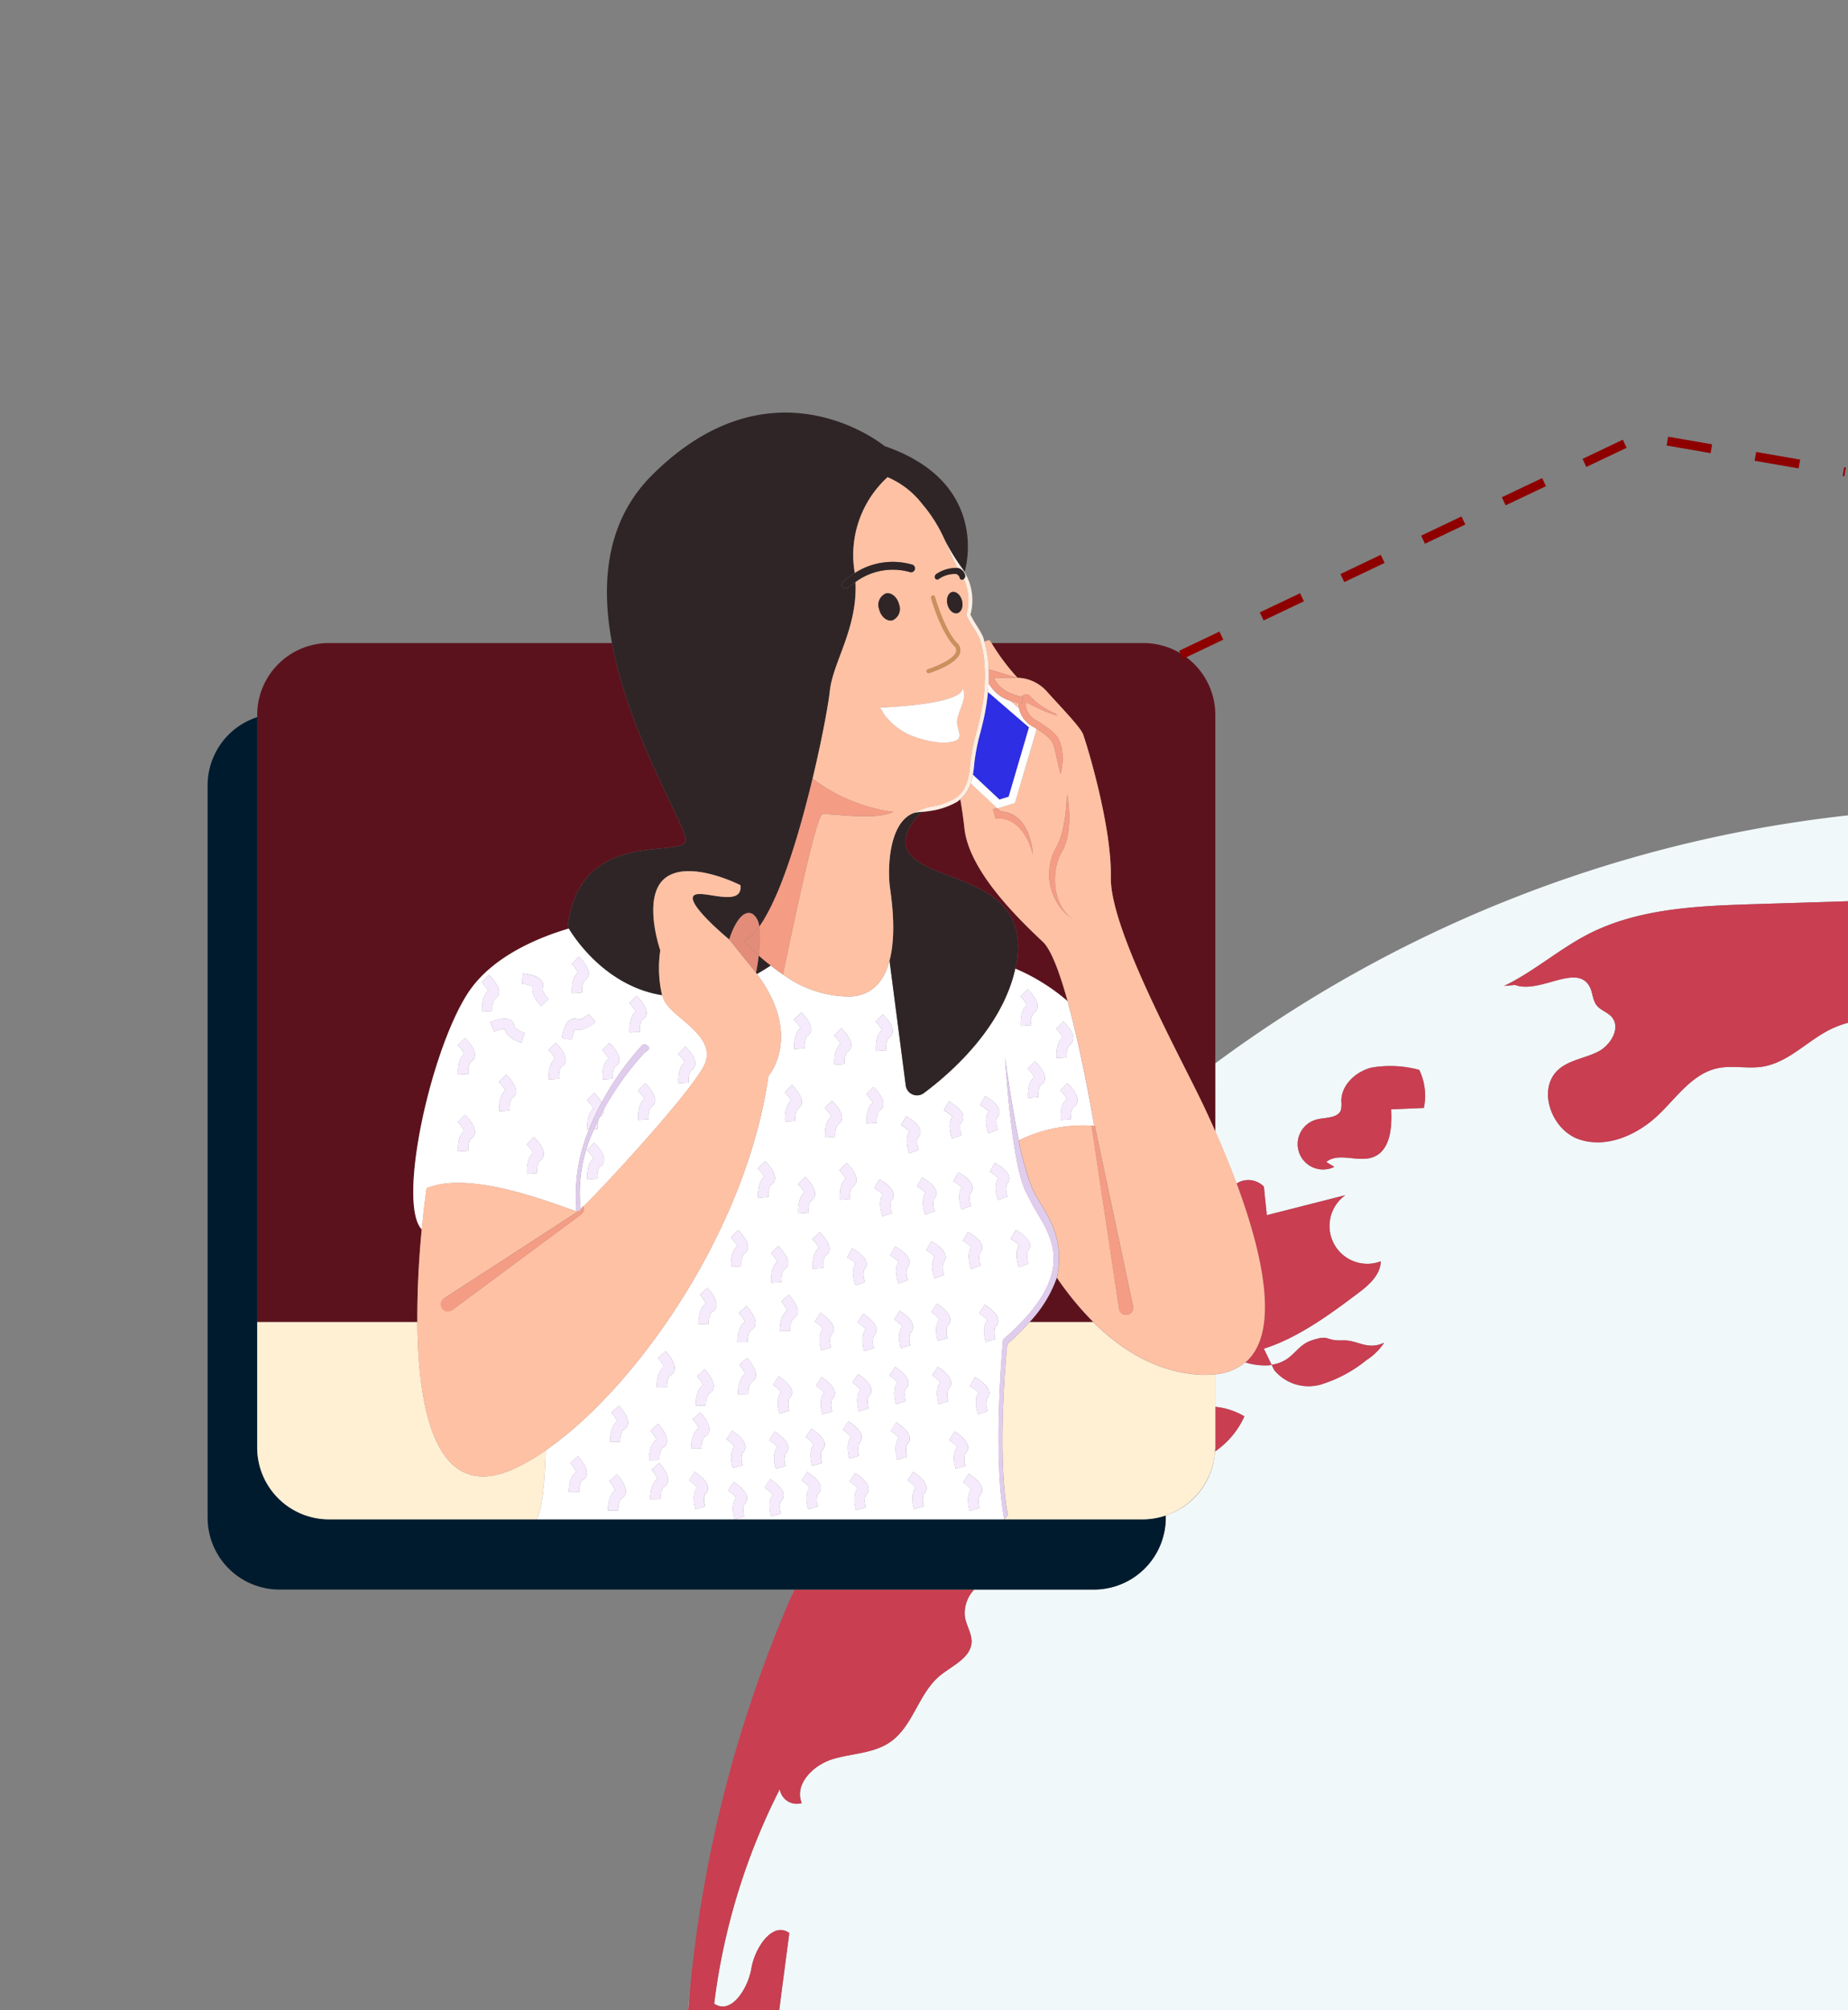 <svg id="Capa_1" data-name="Capa 1" xmlns="http://www.w3.org/2000/svg" width="206.854" height="224.929" viewBox="0 0 206.854 224.929"><rect x="0" y="0" width="206.854" height="224.929" fill="#808080" stroke="none"/><path d="M77.359,221.334c.044-.411.094-.82.141-1.23.186-1.625.393-3.244.632-4.853.046-.308.089-.616.137-.924.251-1.626.538-3.242.842-4.85.093-.489.184-.978.281-1.465q.485-2.418,1.047-4.808c.116-.49.238-.978.358-1.466.386-1.566.79-3.124,1.225-4.669.095-.336.195-.669.292-1q.644-2.217,1.356-4.4c.133-.411.263-.823.4-1.232q.8-2.387,1.677-4.733c.144-.387.292-.772.439-1.157.624-1.628,1.269-3.247,1.948-4.847.062-.146.128-.289.191-.435.192-.447.389-.892.585-1.337H31.283a8.042,8.042,0,0,1-8.043-8.042V87.92a8.015,8.015,0,0,1,5.549-7.608v-.248a8.042,8.042,0,0,1,8.042-8.043H68.505c-1.246-6.689-.7-13.608,4.461-18.77,13.585-13.586,26.047-3.279,26.047-3.279,11.993,4.123,8.995,13.961,8.995,13.961l-.084.1a6.088,6.088,0,0,1,.7,4.815,14.343,14.343,0,0,0,.737,1.29,10.324,10.324,0,0,1,.672,1.185c.062.175.1.371.151.553a1.67,1.67,0,0,1,.581-.191l.217.333h17.009a8.042,8.042,0,0,1,8.043,8.043v38.977A145.742,145.742,0,0,1,206.854,91.3V.071H0V225H77.018Q77.167,223.161,77.359,221.334Z" transform="translate(0 -0.071)" style="fill:none"/><path d="M77.018,225h.022c.1-1.224.191-2.451.319-3.666Q77.167,223.159,77.018,225Z" transform="translate(0 -0.071)" style="fill:#f1f8f9"/><path d="M82.314,196.065q.644-2.217,1.356-4.4Q82.961,193.85,82.314,196.065Z" transform="translate(0 -0.071)" style="fill:#f1f8f9"/><path d="M80.8,201.738c.386-1.566.789-3.124,1.225-4.669C81.587,198.614,81.183,200.172,80.8,201.738Z" transform="translate(0 -0.071)" style="fill:#f1f8f9"/><path d="M77.5,220.1q.279-2.437.632-4.853C77.893,216.86,77.686,218.479,77.5,220.1Z" transform="translate(0 -0.071)" style="fill:#f1f8f9"/><path d="M78.269,214.327c.251-1.627.538-3.242.842-4.85C78.807,211.085,78.52,212.7,78.269,214.327Z" transform="translate(0 -0.071)" style="fill:#f1f8f9"/><path d="M88.91,177.922c-.2.445-.393.89-.585,1.337.193-.45.405-.889.6-1.337Z" transform="translate(0 -0.071)" style="fill:#f1f8f9"/><path d="M86.186,184.541c.625-1.628,1.268-3.247,1.948-4.847C87.455,181.294,86.81,182.913,86.186,184.541Z" transform="translate(0 -0.071)" style="fill:#f1f8f9"/><path d="M79.392,208.012q.485-2.418,1.047-4.808Q79.877,205.594,79.392,208.012Z" transform="translate(0 -0.071)" style="fill:#f1f8f9"/><path d="M84.07,190.431q.8-2.385,1.677-4.733Q84.87,188.046,84.07,190.431Z" transform="translate(0 -0.071)" style="fill:#f1f8f9"/><path d="M136.035,126.681c.711,1.608,1.558,3.619,2.374,5.815a2.417,2.417,0,0,1,3.067.353c.092,1.054.22,2.118.321,3.182,2.916-.734,5.869-1.5,8.786-2.229a4.231,4.231,0,0,0,3.971,7.393c-.027,1.559-1.421,2.751-2.687,3.677-3.21,2.421-6.658,4.907-10.4,6.1l.862,1.789a.831.831,0,0,1-.294.073,7.561,7.561,0,0,1-2.637-.328,6.008,6.008,0,0,1-3.363,1.332v3.639a7.96,7.96,0,0,1,3.258,1.062,9.437,9.437,0,0,1-3.3,3.94,8,8,0,0,1-5.5,7.154v.248a8.041,8.041,0,0,1-8.042,8.042h-13.4a3.787,3.787,0,0,0-1.025,3.131c.165.927.761,1.789.733,2.752-.1,1.788-2.182,2.623-3.577,3.778-2.384,1.991-2.98,5.641-5.53,7.393-1.853,1.293-4.31,1.265-6.466,1.926s-4.31,2.815-3.439,4.906a1.922,1.922,0,0,1-2.458-1.559,72.72,72.72,0,0,0-7.346,24c1.889,1.32,3.806-1.7,4.173-3.981.394-2.283,2.384-5.273,4.237-3.916-.38,2.893-.758,5.76-1.131,8.646H206.854V114.505a11.278,11.278,0,0,0-1.931.716c-2.623,1.293-4.741,3.733-7.63,4.192-1.669.266-3.4-.184-5.063.183-2.779.6-4.53,3.237-6.585,5.2-2.366,2.266-5.842,3.815-8.933,2.733s-4.7-5.677-2.228-7.823c1.219-1.055,2.962-1.229,4.4-1.972s2.577-2.7,1.5-3.907c-.468-.523-1.238-.724-1.669-1.284-.468-.605-.422-1.467-.807-2.128-1.468-2.577-5.549.89-8.328-.146l-1.229.119c3.329-1.6,6.145-4.109,9.428-5.8,5.65-2.9,12.244-3.155,18.59-3.357l10.488-.326V91.3a145.742,145.742,0,0,0-70.819,27.742Zm16.905,25.574a15.01,15.01,0,0,1-5.1,2.724,4.992,4.992,0,0,1-5.21-1.614l-.293-.6c2.449-.367,2.614-2.091,4.476-2.724,2.118-.7,1.394.064,3.476,0,1.687-.073,2.714,1.156,4.64.257A6.622,6.622,0,0,1,152.94,152.255Zm-5.484-26.945c.981-.23,2.347-.119,2.65-1.082a3.066,3.066,0,0,0,.037-.918c-.037-1.816,1.586-3.32,3.338-3.778a12.314,12.314,0,0,1,5.384.247,6.676,6.676,0,0,1,.513,4.256c-1.219.055-2.439.1-3.659.156.11,2.027-.092,4.576-1.972,5.328-1.687.67-3.889-.577-5.292.56l.9.55a2.843,2.843,0,1,1-1.9-5.319Z" transform="translate(0 -0.071)" style="fill:#f1f8f9"/><path d="M150.29,150.045c-2.082.064-1.358-.7-3.476,0-1.862.633-2.027,2.357-4.476,2.724l.293.6a4.992,4.992,0,0,0,5.21,1.614,15.01,15.01,0,0,0,5.1-2.724,6.622,6.622,0,0,0,1.99-1.953C153,151.2,151.977,149.972,150.29,150.045Z" transform="translate(0 -0.071)" style="fill:#c93e51"/><path d="M139.4,152.505a7.561,7.561,0,0,0,2.637.328.831.831,0,0,0,.294-.073l-.862-1.789c3.742-1.192,7.19-3.678,10.4-6.1,1.266-.926,2.66-2.118,2.687-3.677a4.231,4.231,0,0,1-3.971-7.393c-2.917.734-5.87,1.5-8.786,2.229-.1-1.064-.229-2.128-.321-3.182a2.417,2.417,0,0,0-3.067-.353C141.106,139.757,143.446,149.034,139.4,152.505Z" transform="translate(0 -0.071)" style="fill:#c93e51"/><path d="M84.109,220.27c-.367,2.284-2.284,5.3-4.173,3.981a72.72,72.72,0,0,1,7.346-24,1.922,1.922,0,0,0,2.458,1.559c-.871-2.091,1.284-4.246,3.439-4.906s4.613-.633,6.466-1.926c2.55-1.752,3.146-5.4,5.53-7.393,1.395-1.155,3.476-1.99,3.577-3.778.028-.963-.568-1.825-.733-2.752a3.787,3.787,0,0,1,1.025-3.131H88.928c-.2.448-.41.887-.6,1.337-.063.146-.129.289-.191.435-.68,1.6-1.323,3.219-1.948,4.847-.147.385-.3.77-.439,1.157q-.877,2.347-1.677,4.733c-.137.409-.267.821-.4,1.232q-.711,2.187-1.356,4.4c-.1.335-.2.668-.292,1-.436,1.545-.839,3.1-1.225,4.669-.12.488-.242.976-.358,1.466q-.562,2.389-1.047,4.808c-.1.487-.188.976-.281,1.465-.3,1.608-.591,3.223-.842,4.85-.048.308-.091.616-.137.924q-.357,2.414-.632,4.853c-.047.41-.1.819-.141,1.23-.128,1.215-.22,2.442-.319,3.666H87.215c.373-2.886.751-5.753,1.131-8.646C86.493,215,84.5,217.987,84.109,220.27Z" transform="translate(0 -0.071)" style="fill:#c93e51"/><path d="M135.989,162.478a9.437,9.437,0,0,0,3.3-3.94,7.96,7.96,0,0,0-3.258-1.062v4.548C136.035,162.179,136,162.325,135.989,162.478Z" transform="translate(0 -0.071)" style="fill:#c93e51"/><path d="M149.354,130.629l-.9-.55c1.4-1.137,3.6.11,5.292-.56,1.88-.752,2.082-3.3,1.972-5.328,1.22-.055,2.44-.1,3.659-.156a6.676,6.676,0,0,0-.513-4.256,12.314,12.314,0,0,0-5.384-.247c-1.752.458-3.375,1.962-3.338,3.778a3.066,3.066,0,0,1-.037.918c-.3.963-1.669.852-2.65,1.082a2.843,2.843,0,1,0,1.9,5.319Z" transform="translate(0 -0.071)" style="fill:#c93e51"/><path d="M177.776,104.592c-3.283,1.687-6.1,4.2-9.428,5.8l1.229-.119c2.779,1.036,6.86-2.431,8.328.146.385.661.339,1.523.807,2.128.431.56,1.2.761,1.669,1.284,1.082,1.2-.055,3.173-1.5,3.907s-3.183.917-4.4,1.972c-2.477,2.146-.862,6.741,2.228,7.823s6.567-.467,8.933-2.733c2.055-1.963,3.806-4.6,6.585-5.2,1.66-.367,3.394.083,5.063-.183,2.889-.459,5.007-2.9,7.63-4.192a11.278,11.278,0,0,1,1.931-.716v-13.6l-10.488.326C190.02,101.437,183.426,101.693,177.776,104.592Z" transform="translate(0 -0.071)" style="fill:#c93e51"/><path d="M109.044,177.922h13.4a8.041,8.041,0,0,0,8.042-8.042v-.248a7.954,7.954,0,0,1-2.494.434H36.831a8.041,8.041,0,0,1-8.042-8.042V80.312A8.015,8.015,0,0,0,23.24,87.92v81.96a8.042,8.042,0,0,0,8.043,8.042h77.761Z" transform="translate(0 -0.071)" style="fill:#001b2e"/><path d="M113.888,75.9a4.594,4.594,0,0,1,3.283,1.532c1.423,1.589,3.723,3.942,4.048,4.763s3.231,10.18,3.121,16.036,7.884,20.255,10.4,25.615c.309.66.765,1.636,1.295,2.832V80.064a8.042,8.042,0,0,0-8.043-8.043H110.983A24.683,24.683,0,0,0,113.888,75.9Z" transform="translate(0 -0.071)" style="fill:#5c121c"/><path d="M102.2,96.026c3.225,2.937,13.285,2.65,11.552,11.951-.03.159-.074.312-.109.468a22.26,22.26,0,0,1,5.85,3.638c-.86-3.1-1.82-5.735-2.763-6.623-2.792-2.625-8.266-7.937-8.784-12.7-.137-1.253-.3-2.328-.463-3.248a3.709,3.709,0,0,1-.38.294,8.523,8.523,0,0,1-3.039,1.011,8.661,8.661,0,0,1-.9.1C101.68,92.435,100.466,94.445,102.2,96.026Z" transform="translate(0 -0.071)" style="fill:#5c121c"/><path d="M46.72,147.993a103.7,103.7,0,0,1,.493-10.365c-.025-.028-.058-.054-.081-.082-2.626-3.18,1.092-19.963,5.224-26.339,2.664-4.11,7.912-6.245,11.314-7.247-.081-.135-.126-.216-.126-.216,1.3-10.836,12.139-7.768,13.169-9.454.639-1.046-6.174-11.351-8.208-22.269H36.831a8.042,8.042,0,0,0-8.042,8.043v67.929Z" transform="translate(0 -0.071)" style="fill:#5c121c"/><path d="M122.369,147.993a34.565,34.565,0,0,1-4.069-4.947c.005-.022.007-.042.011-.064a13.914,13.914,0,0,1-3.065,5.011Z" transform="translate(0 -0.071)" style="fill:#5c121c"/><path d="M133.756,153.846c-4.538-.431-8.319-2.8-11.387-5.853h-7.123a28.228,28.228,0,0,1-2.4,2.383c-.04.051-.073.1-.109.152-.123,1.374-1.172,12.405.076,19.068l-.4.47h15.583a8.149,8.149,0,0,0,8-7.588c.009-.153.046-.3.046-.454v-8.187A11.2,11.2,0,0,1,133.756,153.846Z" transform="translate(0 -0.071)" style="fill:#ffefd3"/><path d="M57.41,164.463c-8.636,3.8-10.613-6.622-10.69-16.47H28.789v14.031a8.041,8.041,0,0,0,8.042,8.042h23.2c.61-.779.957-3.929,1.057-7.726A22.732,22.732,0,0,1,57.41,164.463Z" transform="translate(0 -0.071)" style="fill:#ffefd3"/><path d="M64.664,135.607a.121.121,0,0,1-.031-.029c-.1,0-.1-.019-.106-.131-.088-.12-.152-.235-.006-.136,0-.029,0-.043,0-.079a18.905,18.905,0,0,1,1.413-8.785l-.185.015c-.024-.3-.092-1.749.686-2.337a4.254,4.254,0,0,0-.733-.954l.813-.816a5.33,5.33,0,0,1,.833,1.065,32.514,32.514,0,0,1,4.441-6.306c.3-.319.453-.25.773.052s-.176.435-.478.755a32.994,32.994,0,0,0-4.493,6.256,1.1,1.1,0,0,1,.023.211.872.872,0,0,1-.475.648c-.05.1-.1.2-.148.3a3.177,3.177,0,0,0-.094,1.042l-.4.031a16.71,16.71,0,0,0-1.544,8.6c.018.15.035.254.04.34.053-.047.12-.112.184-.173.031-.135.01-.2.091-.086,2.57-2.479,12.651-13.442,13.67-16.076,1.132-2.949-3.188-4.862-4.416-6.712a3.684,3.684,0,0,1-.4-.881c-6.252-1-9.766-6.329-10.445-7.458-3.4,1-8.65,3.137-11.314,7.247-4.132,6.376-7.85,23.159-5.224,26.339.023.028.056.054.081.082.264-2.78.536-4.6.536-4.6C53.121,130.713,64.2,135.719,64.664,135.607Zm2.464-4.988a2.067,2.067,0,0,0-.235,1.331l-1.148.089c-.024-.3-.092-1.748.686-2.336a4.254,4.254,0,0,0-.733-.954l.813-.816c.458.456,1.21,1.326,1.1,2.033A.876.876,0,0,1,67.128,130.619Zm9.587-13.453c.458.456,1.21,1.326,1.1,2.033a.876.876,0,0,1-.482.653,2.067,2.067,0,0,0-.235,1.331l-1.148.089c-.024-.3-.092-1.748.685-2.336a4.216,4.216,0,0,0-.732-.954Zm-3.882,6.792a2.073,2.073,0,0,0-.236,1.332l-1.148.088c-.024-.3-.092-1.748.686-2.336a4.254,4.254,0,0,0-.733-.954l.813-.816c.458.456,1.21,1.326,1.1,2.033A.87.87,0,0,1,72.833,123.958Zm-15.558-.97a2.073,2.073,0,0,0-.236,1.332l-1.148.089c-.024-.3-.092-1.749.686-2.337a4.254,4.254,0,0,0-.733-.954l.813-.816c.458.456,1.21,1.327,1.1,2.033A.872.872,0,0,1,57.275,122.988Zm3.1,7a2.07,2.07,0,0,0-.235,1.332L59,131.406c-.024-.3-.092-1.749.686-2.337a4.254,4.254,0,0,0-.733-.954l.813-.816c.458.456,1.21,1.327,1.1,2.033A.874.874,0,0,1,60.379,129.985ZM71.254,111.5c.458.456,1.21,1.326,1.1,2.033a.876.876,0,0,1-.482.653,2.068,2.068,0,0,0-.235,1.332l-1.148.088c-.024-.3-.092-1.748.685-2.336a4.216,4.216,0,0,0-.732-.954Zm-3.04,5.249c.458.456,1.21,1.326,1.1,2.033a.872.872,0,0,1-.481.653,2.067,2.067,0,0,0-.235,1.331l-1.149.089c-.023-.3-.092-1.748.686-2.336a4.254,4.254,0,0,0-.733-.954Zm-3.423-9.641c.458.456,1.21,1.326,1.1,2.033a.874.874,0,0,1-.481.653,2.066,2.066,0,0,0-.236,1.332l-1.148.088c-.024-.3-.092-1.748.686-2.336a4.254,4.254,0,0,0-.733-.954Zm-.906,7.035a.876.876,0,0,1,.812,0c.142.073.742-.193,1.214-.594l.748.876c-.229.2-1.358,1.1-2.292.822a4.273,4.273,0,0,0-.339,1.154l-1.138-.176C62.989,115.592,63.249,114.472,63.885,114.145Zm-.578,4.639a.876.876,0,0,1-.482.653,2.067,2.067,0,0,0-.235,1.331l-1.148.089c-.024-.3-.092-1.748.685-2.336a4.216,4.216,0,0,0-.732-.954l.813-.816C62.666,117.207,63.418,118.077,63.307,118.784Zm-4.779-9.774c.644.057,1.779.244,2.146.857a.875.875,0,0,1,.049.81c-.063.147.241.729.672,1.173l-.825.8c-.212-.216-1.191-1.284-.97-2.234a4.3,4.3,0,0,0-1.174-.263Zm-1.341,5.208a.874.874,0,0,1,.41.7c.01.159.544.541,1.129.743l-.373,1.09c-.286-.1-1.642-.608-1.874-1.554a4.222,4.222,0,0,0-1.166.3l-.428-1.069C55.485,114.182,56.582,113.836,57.187,114.218Zm-2.45-5.055c.458.456,1.21,1.327,1.1,2.033a.877.877,0,0,1-.482.654,2.065,2.065,0,0,0-.235,1.331l-1.148.089c-.024-.3-.092-1.749.686-2.337a4.254,4.254,0,0,0-.733-.954ZM52.05,116.2c.458.456,1.21,1.326,1.1,2.033a.877.877,0,0,1-.481.653,2.066,2.066,0,0,0-.236,1.332l-1.148.088c-.024-.3-.092-1.748.686-2.336a4.254,4.254,0,0,0-.733-.954Zm0,8.6c.458.456,1.21,1.326,1.1,2.032a.877.877,0,0,1-.481.654,2.065,2.065,0,0,0-.236,1.331l-1.148.089c-.024-.3-.092-1.749.686-2.337a4.3,4.3,0,0,0-.733-.954Z" transform="translate(0 -0.071)" style="fill:#fff"/><path d="M114.8,130.844a16.56,16.56,0,0,0,.631,1.89C115.243,132.249,115.019,131.59,114.8,130.844Z" transform="translate(0 -0.071)" style="fill:#fff"/><path d="M112.266,150.046l.008-.088.066-.058c8.662-7.564,5.18-11.563,3.348-14.825-.284-.506-.623-1.194-.846-1.624-1.642-3.171-2.291-14.643-2.353-15.126.01.077.661,5.031,1.556,9.344a16.208,16.208,0,0,1,8.117-1.646c-.007-.027-.016-.069-.021-.081s-.012-.028,0,0c.029.046.122.136.338.1,0,0-1.3-7.875-2.984-13.957a22.26,22.26,0,0,0-5.85-3.638c-1.464,6.662-7.277,11.729-10.241,13.931a1.272,1.272,0,0,1-2.021-.858L99.568,107.55c-.559,2.12-1.784,3.849-4.311,4.021a12.667,12.667,0,0,1-7.608-2.467c-.479-.318-.918-.644-1.335-.967l-.049-.036q-.784.514-1.543.944c5.194,6.948,1.289,11.417,1.289,11.417-2.464,17.328-14.853,34.932-24.922,41.878-.1,3.8-.447,6.947-1.057,7.726H82.226c-.086-.291-.453-1.692.186-2.428a4.241,4.241,0,0,0-.915-.781l.626-.967c.543.351,1.459,1.046,1.5,1.76a.873.873,0,0,1-.335.739,2.066,2.066,0,0,0,.046,1.351l-1.105.326h30.182C111.081,162.979,112.253,150.183,112.266,150.046Zm7.856-26.088a2.068,2.068,0,0,0-.235,1.332l-1.148.088c-.024-.3-.092-1.748.685-2.336a4.216,4.216,0,0,0-.732-.954l.813-.816c.458.456,1.21,1.326,1.1,2.033A.874.874,0,0,1,120.122,123.958Zm-1.089-9.6c.458.456,1.21,1.326,1.1,2.033a.874.874,0,0,1-.481.653,2.065,2.065,0,0,0-.236,1.331l-1.148.089c-.024-.3-.092-1.748.686-2.336a4.254,4.254,0,0,0-.733-.954Zm-2.563,7.136a2.068,2.068,0,0,0-.235,1.332l-1.148.088c-.024-.3-.092-1.748.685-2.336a4.216,4.216,0,0,0-.732-.954l.813-.816c.458.456,1.21,1.326,1.1,2.033A.876.876,0,0,1,116.47,121.49Zm-1.436-10.746c.459.456,1.21,1.327,1.1,2.033a.872.872,0,0,1-.481.653,2.068,2.068,0,0,0-.235,1.332l-1.149.089c-.023-.3-.091-1.749.686-2.337a4.254,4.254,0,0,0-.733-.954Zm-23.01,53.008-1.105.325c-.086-.29-.453-1.691.186-2.428a4.294,4.294,0,0,0-.915-.781l.626-.967c.543.351,1.459,1.047,1.5,1.761a.873.873,0,0,1-.336.739A2.076,2.076,0,0,0,92.024,163.752Zm-.459,4.849-1.105.325c-.086-.29-.453-1.691.186-2.428a4.269,4.269,0,0,0-.915-.781l.626-.966c.543.351,1.459,1.046,1.5,1.76a.873.873,0,0,1-.335.739A2.066,2.066,0,0,0,91.565,168.6Zm-3.208-10.7-1.105.325c-.086-.29-.453-1.692.186-2.428a4.241,4.241,0,0,0-.915-.781l.626-.967c.543.351,1.459,1.046,1.5,1.76a.875.875,0,0,1-.335.74A2.066,2.066,0,0,0,88.357,157.9Zm-.42,6.186-1.105.325c-.085-.29-.452-1.691.186-2.428a4.241,4.241,0,0,0-.915-.781l.626-.967c.543.351,1.459,1.046,1.5,1.76a.875.875,0,0,1-.335.74A2.066,2.066,0,0,0,87.937,164.087Zm-.52,5.32-1.1.325c-.086-.29-.453-1.691.185-2.428a4.257,4.257,0,0,0-.914-.781l.625-.967c.543.351,1.459,1.046,1.5,1.76a.879.879,0,0,1-.336.74A2.066,2.066,0,0,0,87.417,169.407ZM84.54,148.3a.875.875,0,0,1-.521.623,2.067,2.067,0,0,0-.316,1.314l-1.152.018c0-.3.016-1.751.828-2.29a4.224,4.224,0,0,0-.673-1l.862-.764C84,146.687,84.694,147.6,84.54,148.3Zm-5.589,20.3-1.1.325c-.086-.29-.453-1.691.185-2.428a4.26,4.26,0,0,0-.914-.781l.626-.966c.542.351,1.459,1.046,1.5,1.76a.877.877,0,0,1-.336.739A2.066,2.066,0,0,0,78.951,168.6Zm-.1-7.778a2.065,2.065,0,0,0-.317,1.314l-1.151.018c-.006-.3.015-1.751.828-2.29a4.287,4.287,0,0,0-.673-1l.862-.764c.429.483,1.126,1.4.971,2.1A.876.876,0,0,1,78.853,160.823ZM79.342,156a2.067,2.067,0,0,0-.316,1.314l-1.152.018c0-.3.016-1.75.828-2.29a4.275,4.275,0,0,0-.673-1l.862-.764c.429.483,1.126,1.4.972,2.1A.874.874,0,0,1,79.342,156Zm9.091-7.033-1.152.018c-.005-.3.016-1.751.829-2.29a4.287,4.287,0,0,0-.673-1l.861-.765c.43.484,1.127,1.4.972,2.1a.876.876,0,0,1-.52.623A2.065,2.065,0,0,0,88.433,148.968Zm2.767-1.03.626-.966c.543.35,1.459,1.046,1.5,1.76a.874.874,0,0,1-.335.739,2.066,2.066,0,0,0,.046,1.351l-1.105.325c-.086-.29-.453-1.691.186-2.428A4.269,4.269,0,0,0,91.2,147.938Zm8.887-.239.626-.967c.543.351,1.459,1.046,1.5,1.76a.875.875,0,0,1-.335.74,2.059,2.059,0,0,0,.046,1.351l-1.105.325c-.086-.29-.453-1.691.186-2.428A4.266,4.266,0,0,0,100.087,147.7Zm4.148-.805.625-.967c.543.351,1.459,1.046,1.5,1.76a.877.877,0,0,1-.336.739,2.066,2.066,0,0,0,.046,1.351l-1.1.326c-.086-.291-.453-1.692.185-2.428A4.232,4.232,0,0,0,104.235,146.894Zm7.194,3-1.1.325c-.086-.29-.453-1.691.185-2.428a4.26,4.26,0,0,0-.914-.781l.626-.966c.542.35,1.459,1.046,1.5,1.76a.878.878,0,0,1-.336.739A2.066,2.066,0,0,0,111.429,149.9Zm-.856,8.045-1.083.391c-.1-.285-.554-1.661.04-2.435a4.291,4.291,0,0,0-.96-.725l.567-1c.562.318,1.519.957,1.6,1.667a.873.873,0,0,1-.29.758A2.061,2.061,0,0,0,110.573,157.943Zm-.924,10.873-1.105.325c-.086-.29-.453-1.691.186-2.428a4.241,4.241,0,0,0-.915-.781l.626-.967c.543.351,1.459,1.046,1.5,1.76a.875.875,0,0,1-.335.74A2.066,2.066,0,0,0,109.649,168.816Zm-3.418-7.613.626-.967c.543.351,1.459,1.046,1.5,1.76a.875.875,0,0,1-.335.74,2.066,2.066,0,0,0,.046,1.351l-1.105.325c-.085-.29-.452-1.691.186-2.428A4.241,4.241,0,0,0,106.231,161.2Zm-.058-4.347-1.105.325c-.085-.29-.453-1.691.186-2.428a4.269,4.269,0,0,0-.915-.781l.626-.967c.543.351,1.459,1.046,1.5,1.76a.875.875,0,0,1-.335.74A2.066,2.066,0,0,0,106.173,156.856ZM103.417,168.6l-1.105.325c-.085-.29-.452-1.691.186-2.428a4.269,4.269,0,0,0-.915-.781l.626-.966c.543.351,1.459,1.046,1.5,1.76a.873.873,0,0,1-.335.739A2.066,2.066,0,0,0,103.417,168.6Zm-1.885-5.534-1.1.325c-.086-.29-.453-1.691.186-2.428a4.294,4.294,0,0,0-.915-.781l.626-.966c.543.351,1.459,1.046,1.5,1.76a.875.875,0,0,1-.336.739A2.066,2.066,0,0,0,101.532,163.067Zm-3.409-14.24a.875.875,0,0,1-.335.74,2.066,2.066,0,0,0,.046,1.351l-1.105.325c-.085-.29-.453-1.691.186-2.428a4.241,4.241,0,0,0-.915-.781l.626-.967C97.169,147.418,98.085,148.113,98.123,148.827Zm-.879,8.834-1.105.326c-.086-.291-.453-1.692.185-2.429a4.26,4.26,0,0,0-.914-.781l.626-.966c.542.351,1.459,1.046,1.5,1.76a.874.874,0,0,1-.336.739A2.062,2.062,0,0,0,97.244,157.661Zm-.783,3.195a.877.877,0,0,1-.336.739,2.069,2.069,0,0,0,.046,1.352l-1.1.325c-.086-.291-.453-1.692.185-2.428a4.232,4.232,0,0,0-.914-.781l.626-.967C95.506,159.447,96.422,160.142,96.461,160.856Zm-4.409-2.535c-.086-.29-.453-1.691.186-2.428a4.269,4.269,0,0,0-.915-.781l.626-.967c.543.351,1.459,1.047,1.5,1.761a.874.874,0,0,1-.335.739A2.066,2.066,0,0,0,93.157,158Zm8.42-3.568a4.269,4.269,0,0,0-.915-.781l.626-.967c.543.351,1.459,1.046,1.5,1.76a.875.875,0,0,1-.335.74,2.066,2.066,0,0,0,.046,1.351l-1.105.325C100.2,156.891,99.834,155.49,100.472,154.753Zm-4.754,10.118c.543.351,1.459,1.047,1.5,1.761a.874.874,0,0,1-.335.739,2.066,2.066,0,0,0,.046,1.351l-1.105.325c-.085-.29-.452-1.691.186-2.428a4.269,4.269,0,0,0-.915-.781ZM113.7,137.685c.563.317,1.52.954,1.6,1.664a.874.874,0,0,1-.289.759,2.066,2.066,0,0,0,.129,1.346l-1.082.392c-.1-.284-.556-1.66.036-2.435a4.271,4.271,0,0,0-.961-.723Zm-.738-5.853a.875.875,0,0,1-.29.759,2.069,2.069,0,0,0,.13,1.346l-1.083.392c-.1-.284-.556-1.66.036-2.435a4.248,4.248,0,0,0-.961-.723l.565-1C111.923,130.484,112.88,131.122,112.962,131.832Zm-2.689-9.12c.563.317,1.52.955,1.6,1.665a.875.875,0,0,1-.289.759,2.066,2.066,0,0,0,.129,1.346l-1.083.392c-.1-.284-.556-1.66.036-2.435a4.248,4.248,0,0,0-.961-.723Zm-.329,16.847a.873.873,0,0,1-.289.758,2.066,2.066,0,0,0,.129,1.346l-1.083.392c-.1-.284-.556-1.66.036-2.435a4.248,4.248,0,0,0-.961-.723l.566-1C108.905,138.211,109.862,138.848,109.944,139.559Zm-1.073-6.668a.875.875,0,0,1-.289.759,2.073,2.073,0,0,0,.129,1.346l-1.083.392c-.1-.284-.555-1.66.037-2.435a4.271,4.271,0,0,0-.961-.723l.565-1C107.832,131.543,108.79,132.181,108.871,132.891Zm-2.657-9.593c.564.317,1.521.954,1.6,1.665a.874.874,0,0,1-.29.758,2.069,2.069,0,0,0,.13,1.346l-1.083.392c-.1-.284-.556-1.66.036-2.435a4.248,4.248,0,0,0-.961-.723Zm-.36,17.319a.875.875,0,0,1-.29.759,2.069,2.069,0,0,0,.13,1.346l-1.083.392c-.1-.284-.556-1.66.036-2.435a4.248,4.248,0,0,0-.961-.723l.565-1C104.815,139.27,105.772,139.907,105.854,140.617Zm-1.041-7.14a.873.873,0,0,1-.289.758,2.066,2.066,0,0,0,.129,1.346l-1.083.392c-.1-.284-.556-1.66.037-2.435a4.271,4.271,0,0,0-.961-.723l.565-1C103.774,132.129,104.731,132.766,104.813,133.477Zm-3.395-8.525c.563.317,1.52.954,1.6,1.665a.873.873,0,0,1-.289.758,2.066,2.066,0,0,0,.129,1.346l-1.083.392c-.1-.284-.556-1.66.036-2.435a4.248,4.248,0,0,0-.961-.723ZM101.8,141.2a.873.873,0,0,1-.289.758,2.073,2.073,0,0,0,.129,1.346l-1.082.392c-.1-.284-.556-1.66.036-2.434a4.27,4.27,0,0,0-.961-.724l.565-1C100.756,139.855,101.714,140.493,101.8,141.2Zm-1.939-5.422-1.082.392c-.1-.284-.556-1.66.036-2.435a4.271,4.271,0,0,0-.961-.723l.565-1c.563.316,1.52.954,1.6,1.664a.874.874,0,0,1-.289.759A2.066,2.066,0,0,0,99.856,135.781ZM98.81,113.555c.459.456,1.21,1.327,1.1,2.033a.874.874,0,0,1-.481.654,2.063,2.063,0,0,0-.235,1.331l-1.148.089c-.024-.3-.092-1.749.685-2.337a4.245,4.245,0,0,0-.732-.954Zm-1.039,8.126c.458.456,1.21,1.326,1.1,2.033a.872.872,0,0,1-.481.653,2.073,2.073,0,0,0-.236,1.332l-1.148.088c-.023-.3-.092-1.748.686-2.336a4.254,4.254,0,0,0-.733-.954ZM97,141.4a.874.874,0,0,1-.29.758,2.073,2.073,0,0,0,.129,1.346l-1.082.392c-.1-.284-.556-1.66.036-2.435a4.248,4.248,0,0,0-.961-.723l.565-1C95.959,140.055,96.917,140.692,97,141.4Zm-1.614-8.522a2.068,2.068,0,0,0-.235,1.332L94,134.3c-.024-.3-.092-1.748.685-2.336a4.216,4.216,0,0,0-.732-.954l.813-.816c.458.456,1.21,1.326,1.1,2.033A.874.874,0,0,1,95.385,132.881Zm-1.218-17.768c.458.456,1.21,1.326,1.1,2.032a.877.877,0,0,1-.481.654,2.065,2.065,0,0,0-.236,1.331l-1.148.089c-.024-.3-.092-1.748.686-2.337a4.275,4.275,0,0,0-.733-.953Zm-1.039,8.126c.458.456,1.21,1.326,1.1,2.032a.876.876,0,0,1-.482.654,2.067,2.067,0,0,0-.235,1.331l-1.148.089c-.024-.3-.092-1.749.685-2.337a4.235,4.235,0,0,0-.732-.953Zm-.279,16.715a.877.877,0,0,1-.482.654,2.065,2.065,0,0,0-.235,1.331l-1.148.089c-.024-.3-.092-1.749.686-2.337a4.254,4.254,0,0,0-.733-.954l.813-.816C92.208,138.377,92.96,139.248,92.849,139.954Zm-2.107-5.515a2.071,2.071,0,0,0-.236,1.331l-1.148.089c-.023-.3-.092-1.748.686-2.337a4.275,4.275,0,0,0-.733-.953l.813-.816c.458.456,1.21,1.326,1.1,2.032A.872.872,0,0,1,90.742,134.439Zm-1.063-21.093c.458.456,1.21,1.326,1.1,2.033a.874.874,0,0,1-.481.653,2.066,2.066,0,0,0-.236,1.332l-1.148.088c-.024-.3-.092-1.748.686-2.336a4.254,4.254,0,0,0-.733-.954Zm-1.039,8.126c.458.456,1.21,1.326,1.1,2.033a.876.876,0,0,1-.482.653,2.068,2.068,0,0,0-.235,1.332l-1.148.088c-.024-.3-.092-1.748.686-2.336a4.254,4.254,0,0,0-.733-.954Zm-.435,20.039a.872.872,0,0,1-.481.654,2.067,2.067,0,0,0-.235,1.331l-1.149.089c-.023-.3-.091-1.748.686-2.337a4.275,4.275,0,0,0-.733-.953l.813-.816C87.564,139.935,88.316,140.805,88.205,141.511Zm-2.569-11.525c.458.456,1.21,1.326,1.1,2.033a.872.872,0,0,1-.481.653A2.073,2.073,0,0,0,86.018,134l-1.148.088c-.023-.3-.092-1.748.686-2.336a4.254,4.254,0,0,0-.733-.954Zm-3.018,7.726c.458.456,1.21,1.326,1.1,2.033a.874.874,0,0,1-.481.654A2.063,2.063,0,0,0,83,141.73l-1.149.088c-.023-.3-.091-1.748.686-2.336a4.245,4.245,0,0,0-.732-.954Zm-4.282,7.217.861-.765c.429.484,1.126,1.4.972,2.1a.872.872,0,0,1-.521.622,2.073,2.073,0,0,0-.316,1.315l-1.152.018c-.005-.3.016-1.751.828-2.29A4.246,4.246,0,0,0,78.336,144.929Zm-4.677,7.078.861-.764c.429.483,1.126,1.4.972,2.1a.874.874,0,0,1-.521.623,2.067,2.067,0,0,0-.316,1.314l-1.152.018c0-.3.016-1.751.828-2.29A4.246,4.246,0,0,0,73.659,152.007Zm-.725,12.516.861-.765c.429.484,1.126,1.4.972,2.1a.872.872,0,0,1-.521.622,2.071,2.071,0,0,0-.316,1.315l-1.152.018c-.005-.3.016-1.751.828-2.29A4.226,4.226,0,0,0,72.934,164.523Zm-.124-4.386.861-.764c.429.483,1.126,1.4.972,2.1a.875.875,0,0,1-.521.623,2.067,2.067,0,0,0-.316,1.314l-1.152.018c0-.3.016-1.751.828-2.29A4.246,4.246,0,0,0,72.81,160.137ZM68.439,158.1l.861-.765c.429.484,1.126,1.4.972,2.1a.876.876,0,0,1-.52.623,2.059,2.059,0,0,0-.317,1.314l-1.152.018c0-.3.016-1.751.828-2.29A4.246,4.246,0,0,0,68.439,158.1Zm-.236,7.694.862-.765c.429.484,1.126,1.4.972,2.1a.875.875,0,0,1-.521.623,2.065,2.065,0,0,0-.317,1.314l-1.151.018c0-.3.016-1.751.828-2.29A4.255,4.255,0,0,0,68.2,165.792Zm-4.371-2.039.862-.765c.429.483,1.126,1.4.972,2.1a.872.872,0,0,1-.521.622,2.073,2.073,0,0,0-.317,1.315l-1.151.018c-.005-.3.016-1.751.828-2.291A4.252,4.252,0,0,0,63.832,163.753Zm19.305.238-1.105.325c-.086-.29-.453-1.691.186-2.428a4.269,4.269,0,0,0-.915-.781l.626-.966c.543.351,1.459,1.046,1.5,1.76a.874.874,0,0,1-.335.739A2.066,2.066,0,0,0,83.137,163.991Zm-.533-7.927c0-.3.016-1.75.829-2.29a4.287,4.287,0,0,0-.673-1l.861-.764c.43.483,1.126,1.4.972,2.1a.875.875,0,0,1-.52.623,2.059,2.059,0,0,0-.317,1.314Z" transform="translate(0 -0.071)" style="fill:#fff"/><path d="M112.736,150.528c.036-.051.069-.1.109-.152-.037.033-.066.064-.1.1Z" transform="translate(0 -0.071)" style="fill:#fff"/><path d="M99.612,99.341c.168,1.246.766,5.141-.044,8.209l1.815,13.968a1.272,1.272,0,0,0,2.021.858c2.964-2.2,8.777-7.269,10.241-13.931.035-.156.079-.309.109-.468,1.733-9.3-8.327-9.014-11.552-11.951-1.736-1.581-.522-3.591.967-5.114a5.218,5.218,0,0,0-.9.127C99.473,92.093,99.336,97.268,99.612,99.341Z" transform="translate(0 -0.071)" style="fill:#2f2526"/><path d="M76.713,94.29c-1.03,1.686-11.869-1.382-13.169,9.454,0,0,.045.081.126.216.679,1.129,4.193,6.463,10.445,7.458a13.52,13.52,0,0,1-.2-5.017s-2.12-6.074.606-8.131c2.742-2.04,8.37.845,8.37.845.287,2.726-4.735.223-5.293,1.244-.574,1.036,4.033,4.83,4.033,4.83s1.084-3.666,2.631-2.853a1.9,1.9,0,0,1,.716,1.414c.148-.2.3-.417.442-.649.064-.1.127-.215.19-.322.1-.171.2-.343.3-.526.07-.129.14-.265.21-.4.094-.182.188-.368.281-.56.068-.14.135-.281.2-.426.1-.216.2-.44.3-.667.056-.13.113-.256.169-.389q.227-.535.447-1.1c.037-.1.074-.2.111-.3.114-.3.227-.6.338-.91.057-.158.113-.319.169-.479.091-.261.182-.524.272-.791.058-.171.115-.344.172-.517.089-.271.176-.544.263-.819.053-.167.106-.332.158-.5q.177-.576.35-1.161.075-.255.148-.511.136-.469.268-.942c.055-.2.109-.395.163-.593q.106-.387.209-.774.079-.3.156-.593c.071-.269.139-.538.207-.8q.067-.264.134-.527c.108-.434.214-.867.316-1.293,1.089-4.539,1.8-8.49,1.932-9.807.332-3.215,3.126-7.031,2.874-12.2a8.993,8.993,0,0,0-.815.627.439.439,0,0,1-.577-.662,9.851,9.851,0,0,1,1.3-.96c-.023-.186-.038-.369-.07-.559a11.8,11.8,0,0,1,3.749-10.18,9.628,9.628,0,0,1,3.859,2.976,16.416,16.416,0,0,1,2.511,3.978,21.843,21.843,0,0,0,2.079,3.4c.051.076.08.15.127.226l.084-.1s3-9.838-8.995-13.961c0,0-12.462-10.307-26.047,3.279-5.162,5.162-5.707,12.081-4.461,18.77C70.539,82.939,77.352,93.244,76.713,94.29Z" transform="translate(0 -0.071)" style="fill:#2f2526"/><path d="M84.815,103.953c-.021.027-.042.052-.063.078l.008-.009C84.778,104,84.8,103.977,84.815,103.953Z" transform="translate(0 -0.071)" style="fill:#2f2526"/><path d="M84.1,106.208l-.045-.043c.094.093.188.184.3.287l-.058-.056C84.219,106.329,84.159,106.271,84.1,106.208Z" transform="translate(0 -0.071)" style="fill:#2f2526"/><path d="M84.955,107.01l-.032-.027c-.043-.038-.074-.07-.116-.107l-.175-.16c.1.093.184.176.294.275-.127,1.084-.3,1.913-.3,1.913.037.048.063.093.1.141q.758-.429,1.543-.944l-.238-.188Q85.436,107.442,84.955,107.01Z" transform="translate(0 -0.071)" style="fill:#2f2526"/><path d="M84.441,104.4l.018-.021c-.08.088-.16.168-.24.245l.028-.025C84.312,104.534,84.377,104.469,84.441,104.4Z" transform="translate(0 -0.071)" style="fill:#2f2526"/><path d="M83.73,105.844l.044.044-.006-.007Z" transform="translate(0 -0.071)" style="fill:#2f2526"/><path d="M83.91,104.9c.012-.01.024-.022.037-.032-.074.06-.147.121-.22.173l.013-.008C83.8,104.989,83.853,104.941,83.91,104.9Z" transform="translate(0 -0.071)" style="fill:#2f2526"/><path d="M57.41,164.463a22.732,22.732,0,0,0,3.679-2.123c10.069-6.946,22.458-24.55,24.922-41.878,0,0,3.905-4.469-1.289-11.417-.036-.048-.062-.093-.1-.141l-3-3.715s-4.607-3.794-4.033-4.83c.558-1.021,5.58,1.482,5.293-1.244,0,0-5.628-2.885-8.37-.845-2.726,2.057-.606,8.131-.606,8.131a13.52,13.52,0,0,0,.2,5.017,3.684,3.684,0,0,0,.4.881c1.228,1.85,5.548,3.763,4.416,6.712-1.019,2.634-11.1,13.6-13.67,16.076.017.023.02.025.049.066.256.358-.193.763-.551,1.02l-14.128,10.47a.8.8,0,0,1-.928-1.3l15.049-9.759a.7.7,0,0,1-.089.02c-.463.112-11.543-4.894-16.915-2.582,0,0-.272,1.823-.536,4.6a103.7,103.7,0,0,0-.493,10.365C46.8,157.841,48.774,168.265,57.41,164.463Z" transform="translate(0 -0.071)" style="fill:#ffc1a4"/><path d="M65,135.428a.4.4,0,0,0,.173-.255c-.064.061-.131.126-.184.173a.443.443,0,0,1,0,.088Z" transform="translate(0 -0.071)" style="fill:#ffc1a4"/><path d="M112.736,150.528l0-.055c.038-.033.067-.064.1-.1a28.228,28.228,0,0,0,2.4-2.383,13.914,13.914,0,0,0,3.065-5.011c1.074-5.227-1.923-7.785-2.828-10.1-.018-.044-.038-.1-.056-.148a16.56,16.56,0,0,1-.631-1.89,25.958,25.958,0,0,1-.753-3.174h0c-.895-4.313-1.546-9.267-1.556-9.344.062.483.711,11.955,2.353,15.126.223.43.562,1.118.846,1.624,1.832,3.262,5.314,7.261-3.348,14.825l-.066.058-.008.088c-.013.137-1.185,12.933.142,20.021h0l.4-.47C111.564,162.933,112.613,151.9,112.736,150.528Z" transform="translate(0 -0.071)" style="fill:#e0cced"/><path d="M114.048,78.774a8.137,8.137,0,0,1-.963-.289l.989.853A2.064,2.064,0,0,1,114.048,78.774Z" transform="translate(0 -0.071)" style="fill:#ffc1a4"/><path d="M110.629,74.286c.019.217.019.444.029.666l3.23.951a24.683,24.683,0,0,1-2.905-3.882l-.217-.333a1.67,1.67,0,0,0-.581.191A11.909,11.909,0,0,1,110.629,74.286Z" transform="translate(0 -0.071)" style="fill:#ffc1a4"/><path d="M124.34,98.234c.11-5.856-2.792-15.215-3.121-16.036s-2.625-3.174-4.048-4.763a4.594,4.594,0,0,0-3.283-1.532l-2.617.007c.233.624.946,1.632,3.074,2.116a.729.729,0,0,1,.343-.251.553.553,0,0,1,.6.186,8.04,8.04,0,0,0,2.809,1.917l.255.287a20.719,20.719,0,0,1-3.465-1.511,1.07,1.07,0,0,0-.048.441,2.187,2.187,0,0,0,1.228,1.613c2.276,1.388,2.5,1.907,2.807,3.2a7,7,0,0,1-.174,2.806s-.328-1.475-.6-2.621c-.235-.989-.347-1.378-2.052-2.459l-2.432,8.278-1.97.6.386.345c3.435.223,3.573,4.807,3.582,4.853-.008-.04-.851-4.065-3.855-4.065h-.027l-.3,0-.3-1.059.52-.077-2.991-2.794a3.87,3.87,0,0,1-1.166,1.788c.164.92.326,2,.463,3.248.518,4.763,5.992,10.075,8.784,12.7.943.888,1.9,3.523,2.763,6.623,1.687,6.082,2.984,13.957,2.984,13.957s.035-.171.112.262l4.233,19.963a.8.8,0,0,1-.648.922.813.813,0,0,1-.138.012.8.8,0,0,1-.785-.66l-3.069-20.428a.609.609,0,0,0-.022-.088,16.208,16.208,0,0,0-8.117,1.646h0a25.958,25.958,0,0,0,.753,3.174c.223.746.447,1.405.631,1.89.018.047.038.1.056.148.905,2.315,3.9,4.873,2.828,10.1,0,.022-.006.042-.011.064a34.565,34.565,0,0,0,4.069,4.947c3.068,3.058,6.849,5.422,11.387,5.853a11.2,11.2,0,0,0,2.279-.009,6.008,6.008,0,0,0,3.363-1.332c4.048-3.471,1.708-12.748-.989-20.009-.816-2.2-1.663-4.207-2.374-5.815-.53-1.2-.986-2.172-1.295-2.832C132.224,118.489,124.23,104.09,124.34,98.234Zm-6.179-3.24c1.221-2.028,1.249-5.9,1.242-5.942h.074c.032.165.742,4.068-.632,6.353-1.219,2.026-1.149,6.087,1.494,7.7A6.125,6.125,0,0,1,118.161,94.994Z" transform="translate(0 -0.071)" style="fill:#ffc1a4"/><path d="M112.9,89.214l2.28-7.761-4.6-3.964a25.172,25.172,0,0,1-.4,2.659c-.135.655-.3,1.289-.452,1.9a21.653,21.653,0,0,0-.686,3.481c-.037.408-.082.818-.153,1.219l2.974,2.779Z" transform="translate(0 -0.071)" style="fill:#2e2ee5"/><path d="M113.612,89.916l2.432-8.278c-.13-.082-.247-.159-.4-.249a3.013,3.013,0,0,1-1.574-2.051l-.989-.853a4.191,4.191,0,0,1-2.43-2c-.014.33-.036.665-.069,1.007l4.6,3.964-2.28,7.761-1.033.316L108.9,86.751a6.96,6.96,0,0,1-.245.973l2.991,2.794Z" transform="translate(0 -0.071)" style="fill:#fff"/><path d="M114.353,78.849c-.108-.022-.2-.05-.3-.075a2.064,2.064,0,0,0,.026.564,3.013,3.013,0,0,0,1.574,2.051c.149.09.266.167.4.249,1.7,1.081,1.817,1.47,2.052,2.459.273,1.146.6,2.62.6,2.621a7,7,0,0,0,.174-2.806c-.308-1.3-.531-1.816-2.807-3.2a2.187,2.187,0,0,1-1.228-1.613,1.07,1.07,0,0,1,.048-.441,20.719,20.719,0,0,0,3.465,1.511l-.255-.287a8.04,8.04,0,0,1-2.809-1.917.553.553,0,0,0-.6-.186.729.729,0,0,0-.343.251c.059.013.107.031.168.043Z" transform="translate(0 -0.071)" style="fill:#f49c84"/><path d="M113.085,78.485a8.137,8.137,0,0,0,.963.289c.1.025.2.053.3.075l.16-.78c-.061-.012-.109-.03-.168-.043-2.128-.484-2.841-1.492-3.074-2.116l2.617-.007-3.23-.951q.033.744,0,1.53A4.191,4.191,0,0,0,113.085,78.485Z" transform="translate(0 -0.071)" style="fill:#f49c84"/><path d="M111.425,91.654l.3,0h.027c3,0,3.847,4.025,3.855,4.065-.009-.046-.147-4.63-3.582-4.853l-.386-.345-.52.077Z" transform="translate(0 -0.071)" style="fill:#f49c84"/><path d="M118.845,95.405c1.374-2.285.664-6.188.632-6.353H119.4c.007.038-.021,3.914-1.242,5.942a6.125,6.125,0,0,0,2.178,8.11C117.7,101.492,117.626,97.431,118.845,95.405Z" transform="translate(0 -0.071)" style="fill:#f49c84"/><path d="M122.162,126.023a.609.609,0,0,1,.022.088l3.069,20.428a.8.8,0,0,0,.785.66.813.813,0,0,0,.138-.012.8.8,0,0,0,.648-.922L122.591,126.3c-.077-.433-.112-.262-.112-.262-.216.038-.309-.052-.338-.1C122.146,125.954,122.155,126,122.162,126.023Z" transform="translate(0 -0.071)" style="fill:#f49c84"/><path d="M122.141,125.942c-.012-.028-.016-.025,0,0Z" transform="translate(0 -0.071)" style="fill:#f49c84"/><path d="M65.171,135.173a.4.4,0,0,1-.173.255l-.009.006c-.013.066-.067.107-.156.135l.006.005h-.032l-.054.012L49.7,145.346a.8.8,0,1,0,.928,1.3l14.128-10.47c.358-.257.807-.662.551-1.02-.029-.041-.032-.043-.049-.066C65.181,134.975,65.2,135.038,65.171,135.173Z" transform="translate(0 -0.071)" style="fill:#f49c84"/><path d="M97.746,90.48c.128.033.244.06.363.088.061.015.128.033.187.046a12.323,12.323,0,0,0,1.676.28h0c-1.365.759-4.567.485-6.489.338-.517-.04-.945-.07-1.216-.069a1.629,1.629,0,0,0-.207.011c-.72.106-3.587,13.894-4.412,17.929a12.667,12.667,0,0,0,7.608,2.467c2.527-.172,3.752-1.9,4.311-4.021.81-3.068.212-6.963.044-8.209-.276-2.073-.139-7.248,2.66-8.3-.022,0-.05.008-.07.014.526-.162,1.241-.561,1.779-.667a8.213,8.213,0,0,0,2.887-.949c1.357-.875,1.6-2.365,1.744-3.944a22.457,22.457,0,0,1,.7-3.551c.155-.608.315-1.238.448-1.882a19.9,19.9,0,0,0,.435-5.738,11.155,11.155,0,0,0-.572-2.85,12.385,12.385,0,0,0-.633-1.1c-.742-1.219-.846-1.428-.794-1.611a5.7,5.7,0,0,0-.323-3.908c-.02.015-.028.041-.051.052a.271.271,0,0,1-.394-.163.6.6,0,0,0-.4-.449,3.074,3.074,0,0,0-1.948.567.3.3,0,0,1-.319.015.263.263,0,0,1-.1-.115.392.392,0,0,1,.158-.471,3.97,3.97,0,0,1,2.359-.67c-.5-.884-.879-1.928-1.46-3.2a16.416,16.416,0,0,0-2.511-3.978,9.628,9.628,0,0,0-3.859-2.976A11.8,11.8,0,0,0,95.6,63.637c.032.19.047.373.07.559a7.831,7.831,0,0,1,6.484-.938.439.439,0,0,1-.3.824,7.023,7.023,0,0,0-6.094,1.109c.252,5.169-2.542,8.985-2.874,12.2-.136,1.317-.843,5.268-1.932,9.807q.42.317.838.6A19.6,19.6,0,0,0,97.746,90.48Zm9.237-7.54c-1.281.5-3.2.047-4.471-.381a7.272,7.272,0,0,1-3.587-2.614,7.958,7.958,0,0,0-.43-.7c9.245-.443,9.33-1.921,9.244-2.231-.01-.02-.012-.041-.023-.061a.31.31,0,0,1,.023.061c.552,1.147-.323,2.256-.587,3.531C106.967,81.441,107.916,82.577,106.983,82.94Zm.7-15.65c.163.654-.072,1.276-.523,1.388s-.949-.327-1.112-.981.071-1.275.522-1.388S107.523,66.636,107.686,67.29Zm-3.309-.577a.219.219,0,0,1,.271.152c.011.036,1.056,3.682,2.487,5.173a1.072,1.072,0,0,1,.33,1.044c-.325,1.27-3.138,2.191-3.457,2.291a.223.223,0,0,1-.066.011.22.22,0,0,1-.066-.429c.8-.254,2.94-1.105,3.164-1.982a.654.654,0,0,0-.221-.631c-1.508-1.57-2.549-5.2-2.593-5.358A.22.22,0,0,1,104.377,66.713Zm-5.23-.242c.615-.153,1.281.4,1.487,1.226a1.394,1.394,0,0,1-.738,1.78c-.615.153-1.281-.4-1.487-1.226A1.394,1.394,0,0,1,99.147,66.471Z" transform="translate(0 -0.071)" style="fill:#ffc1a4"/><path d="M99.973,90.9h0c-1.365.758-4.566.485-6.487.338C95.406,91.38,98.608,91.654,99.973,90.9Z" transform="translate(0 -0.071)" style="fill:#e5ab7a"/><path d="M91.788,87.8a19.6,19.6,0,0,0,5.958,2.685A19.6,19.6,0,0,1,91.788,87.8Z" transform="translate(0 -0.071)" style="fill:#e5ab7a"/><path d="M87.649,109.1c-.479-.318-.918-.645-1.335-.967C86.731,108.46,87.17,108.786,87.649,109.1Z" transform="translate(0 -0.071)" style="fill:#e5ab7a"/><path d="M98.3,90.614c-.059-.013-.126-.031-.187-.046C98.17,90.583,98.237,90.6,98.3,90.614Z" transform="translate(0 -0.071)" style="fill:#e5ab7a"/><path d="M86.118,101.854c.094-.182.188-.368.281-.56C86.306,101.486,86.212,101.672,86.118,101.854Z" transform="translate(0 -0.071)" style="fill:#e5ab7a"/><path d="M87.627,98.413c.114-.3.227-.6.338-.91C87.854,97.813,87.741,98.115,87.627,98.413Z" transform="translate(0 -0.071)" style="fill:#e5ab7a"/><path d="M88.578,95.716c.089-.271.176-.544.263-.819C88.754,95.172,88.667,95.445,88.578,95.716Z" transform="translate(0 -0.071)" style="fill:#e5ab7a"/><path d="M86.6,100.868c.1-.216.2-.44.3-.667C86.8,100.428,86.7,100.652,86.6,100.868Z" transform="translate(0 -0.071)" style="fill:#e5ab7a"/><path d="M88.134,97.024c.092-.261.182-.524.272-.791C88.316,96.5,88.225,96.763,88.134,97.024Z" transform="translate(0 -0.071)" style="fill:#e5ab7a"/><path d="M87.069,99.812q.227-.535.447-1.1Q87.3,99.277,87.069,99.812Z" transform="translate(0 -0.071)" style="fill:#e5ab7a"/><path d="M85.605,102.779c.1-.171.2-.343.3-.526C85.808,102.436,85.707,102.608,85.605,102.779Z" transform="translate(0 -0.071)" style="fill:#e5ab7a"/><path d="M90.634,88.491c.108-.435.214-.867.316-1.293C90.848,87.624,90.742,88.057,90.634,88.491Z" transform="translate(0 -0.071)" style="fill:#e5ab7a"/><path d="M85.415,103.1c-.146.232-.294.446-.442.649v0C85.122,103.551,85.269,103.333,85.415,103.1Z" transform="translate(0 -0.071)" style="fill:#e5ab7a"/><path d="M89.5,92.725q.136-.469.268-.942Q89.635,92.256,89.5,92.725Z" transform="translate(0 -0.071)" style="fill:#e5ab7a"/><path d="M90.293,89.823c.071-.27.139-.537.207-.8C90.432,89.285,90.364,89.554,90.293,89.823Z" transform="translate(0 -0.071)" style="fill:#e5ab7a"/><path d="M89.928,91.19c.071-.258.14-.516.209-.774Q90.035,90.8,89.928,91.19Z" transform="translate(0 -0.071)" style="fill:#e5ab7a"/><path d="M89,94.4q.178-.576.35-1.161Q89.176,93.821,89,94.4Z" transform="translate(0 -0.071)" style="fill:#e5ab7a"/><path d="M84.247,104.6l-.028.025c-.091.088-.182.166-.272.241-.013.01-.025.022-.037.032A4.313,4.313,0,0,0,84.247,104.6Z" transform="translate(0 -0.071)" style="fill:#e5ab7a"/><path d="M83.727,105.037c-.079.054-.157.1-.235.141a2.714,2.714,0,0,0,.248-.149Z" transform="translate(0 -0.071)" style="fill:#e5ab7a"/><path d="M84.441,104.4c.107-.116.213-.244.319-.377l-.008.009c-.1.122-.195.24-.293.347Z" transform="translate(0 -0.071)" style="fill:#e5ab7a"/><path d="M84.955,107.01q.481.43,1.072.9C85.637,107.6,85.272,107.3,84.955,107.01Z" transform="translate(0 -0.071)" style="fill:#e5ab7a"/><path d="M84.29,106.4l.058.056c.087.084.187.175.284.264l.175.16C84.62,106.707,84.446,106.545,84.29,106.4Z" transform="translate(0 -0.071)" style="fill:#e5ab7a"/><path d="M83.768,105.881l.006.007c.081.083.178.179.277.277l.045.043C83.975,106.09,83.864,105.98,83.768,105.881Z" transform="translate(0 -0.071)" style="fill:#e5ab7a"/><path d="M105.718,60.411c.581,1.277.959,2.321,1.46,3.2a1.006,1.006,0,0,1,.112.019,1.133,1.133,0,0,1,.742.814.386.386,0,0,1-.162.4,5.7,5.7,0,0,1,.323,3.908c-.052.183.052.392.794,1.611a12.385,12.385,0,0,1,.633,1.1,11.155,11.155,0,0,1,.572,2.85,19.9,19.9,0,0,1-.435,5.738c-.133.644-.293,1.274-.448,1.882a22.457,22.457,0,0,0-.7,3.551c-.144,1.579-.387,3.069-1.744,3.944a8.213,8.213,0,0,1-2.887.949c-.538.106-1.253.505-1.779.667.02-.006.048-.009.07-.014a5.218,5.218,0,0,1,.9-.127,8.661,8.661,0,0,0,.9-.1,8.523,8.523,0,0,0,3.039-1.011,3.709,3.709,0,0,0,.38-.294,3.87,3.87,0,0,0,1.166-1.788,6.96,6.96,0,0,0,.245-.973c.071-.4.116-.811.153-1.219a21.653,21.653,0,0,1,.686-3.481c.156-.614.317-1.248.452-1.9a25.172,25.172,0,0,0,.4-2.659c.033-.342.055-.677.069-1.007q.036-.786,0-1.53c-.01-.222-.01-.449-.029-.666a11.909,11.909,0,0,0-.444-2.407c-.053-.182-.089-.378-.151-.553a10.324,10.324,0,0,0-.672-1.185,14.343,14.343,0,0,1-.737-1.29,6.088,6.088,0,0,0-.7-4.815c-.047-.076-.076-.15-.127-.226A21.843,21.843,0,0,1,105.718,60.411Z" transform="translate(0 -0.071)" style="fill:#ffeee1"/><path d="M84.1,106.208c.063.063.123.121.194.188.156.149.33.311.517.48.042.037.073.069.116.107a13.083,13.083,0,0,0,.048-3.225c-.051.07-.1.128-.156.2-.018.024-.037.046-.055.069-.106.133-.212.261-.319.377-.064.07-.129.135-.194.2a4.313,4.313,0,0,1-.337.3c-.057.045-.113.093-.17.133a2.714,2.714,0,0,1-.248.149,2.684,2.684,0,0,1-.256.139s.179.2.494.527l.038.037C83.864,105.98,83.975,106.09,84.1,106.208Z" transform="translate(0 -0.071)" style="fill:#e28c79"/><path d="M84.974,103.754l0,0a13.083,13.083,0,0,1-.048,3.225l.032.027c.317.286.682.592,1.072.9l.238.188.049.036c.417.322.856.649,1.335.967.825-4.035,3.692-17.823,4.412-17.929a1.629,1.629,0,0,1,.207-.011c.271,0,.7.029,1.216.069,1.921.147,5.122.42,6.487-.338h0a12.323,12.323,0,0,1-1.676-.28c-.059-.013-.126-.031-.187-.046-.119-.028-.235-.055-.363-.088A19.6,19.6,0,0,1,91.788,87.8q-.418-.281-.838-.6c-.1.426-.208.858-.316,1.293q-.066.263-.134.527c-.068.268-.136.535-.207.8q-.077.3-.156.593c-.069.258-.138.516-.209.774-.054.2-.108.395-.163.593q-.13.472-.268.942-.074.257-.148.511-.173.585-.35,1.161c-.052.168-.1.333-.158.5-.087.275-.174.548-.263.819-.057.173-.114.346-.172.517-.09.267-.18.53-.272.791-.056.16-.112.321-.169.479-.111.31-.224.612-.338.91-.037.1-.074.2-.111.3q-.221.568-.447,1.1c-.056.133-.113.259-.169.389-.1.227-.2.451-.3.667-.068.145-.135.286-.2.426-.093.192-.187.378-.281.56-.07.134-.14.27-.21.4-.1.183-.2.355-.3.526-.063.107-.126.22-.19.322-.146.232-.293.45-.441.652Z" transform="translate(0 -0.071)" style="fill:#f49c84"/><path d="M101.85,64.082a.439.439,0,0,0,.3-.824,7.831,7.831,0,0,0-6.484.938,9.851,9.851,0,0,0-1.3.96.439.439,0,0,0,.577.662,8.993,8.993,0,0,1,.815-.627A7.023,7.023,0,0,1,101.85,64.082Z" transform="translate(0 -0.071)" style="fill:#2f2526"/><path d="M104.819,64.286a.392.392,0,0,0-.158.471.263.263,0,0,0,.1.115.3.3,0,0,0,.319-.015,3.074,3.074,0,0,1,1.948-.567.6.6,0,0,1,.4.449.271.271,0,0,0,.394.163c.023-.011.031-.037.051-.052a.386.386,0,0,0,.162-.4,1.133,1.133,0,0,0-.742-.814,1.006,1.006,0,0,0-.112-.019A3.97,3.97,0,0,0,104.819,64.286Z" transform="translate(0 -0.071)" style="fill:#2f2526"/><path d="M106.819,72.342a.654.654,0,0,1,.221.631c-.224.877-2.36,1.728-3.164,1.982a.22.22,0,0,0,.066.429.223.223,0,0,0,.066-.011c.319-.1,3.132-1.021,3.457-2.291a1.072,1.072,0,0,0-.33-1.044c-1.431-1.491-2.476-5.137-2.487-5.173a.219.219,0,1,0-.422.119C104.27,67.138,105.311,70.772,106.819,72.342Z" transform="translate(0 -0.071)" style="fill:#ce8f5b"/><path d="M107.739,77.016a.31.31,0,0,0-.023-.061C107.727,76.975,107.729,77,107.739,77.016Z" transform="translate(0 -0.071)" style="fill:#fff"/><path d="M107.739,77.016c.086.31,0,1.788-9.244,2.231a7.958,7.958,0,0,1,.43.7,7.272,7.272,0,0,0,3.587,2.614c1.267.428,3.19.88,4.471.381.933-.363-.016-1.5.169-2.393C107.416,79.272,108.291,78.163,107.739,77.016Z" transform="translate(0 -0.071)" style="fill:#fff"/><path d="M99.9,69.477a1.394,1.394,0,0,0,.738-1.78c-.206-.83-.872-1.379-1.487-1.226a1.394,1.394,0,0,0-.738,1.78C98.615,69.081,99.281,69.63,99.9,69.477Z" transform="translate(0 -0.071)" style="fill:#2f2526"/><path d="M106.573,66.309c-.451.113-.685.734-.522,1.388s.661,1.094,1.112.981.686-.734.523-1.388S107.025,66.2,106.573,66.309Z" transform="translate(0 -0.071)" style="fill:#2f2526"/><path d="M60.57,112.654l.825-.8c-.431-.444-.735-1.026-.672-1.173a.875.875,0,0,0-.049-.81c-.367-.613-1.5-.8-2.146-.857l-.1,1.147a4.3,4.3,0,0,1,1.174.263C59.379,111.37,60.358,112.438,60.57,112.654Z" transform="translate(0 -0.071)" style="fill:#f6ebfc"/><path d="M55.313,115.492a4.222,4.222,0,0,1,1.166-.3c.232.946,1.588,1.456,1.874,1.554l.373-1.09c-.585-.2-1.119-.584-1.129-.743a.874.874,0,0,0-.41-.7c-.6-.382-1.7-.036-2.3.2Z" transform="translate(0 -0.071)" style="fill:#f6ebfc"/><path d="M64.367,115.253c.934.282,2.063-.625,2.292-.822l-.748-.876c-.472.4-1.072.667-1.214.594a.876.876,0,0,0-.812,0c-.636.327-.9,1.447-.995,2.086l1.138.176A4.273,4.273,0,0,1,64.367,115.253Z" transform="translate(0 -0.071)" style="fill:#f6ebfc"/><path d="M64.025,111.216l1.148-.088a2.066,2.066,0,0,1,.236-1.332.874.874,0,0,0,.481-.653c.111-.707-.641-1.577-1.1-2.033l-.813.816a4.254,4.254,0,0,1,.733.954C63.933,109.468,64,110.915,64.025,111.216Z" transform="translate(0 -0.071)" style="fill:#f6ebfc"/><path d="M70.488,115.608l1.148-.088a2.068,2.068,0,0,1,.235-1.332.876.876,0,0,0,.482-.653c.111-.707-.641-1.577-1.1-2.033l-.813.816a4.216,4.216,0,0,1,.732.954C70.4,113.86,70.464,115.307,70.488,115.608Z" transform="translate(0 -0.071)" style="fill:#f6ebfc"/><path d="M67.448,120.857l1.149-.089a2.067,2.067,0,0,1,.235-1.331.872.872,0,0,0,.481-.653c.111-.707-.641-1.577-1.1-2.033l-.813.816a4.254,4.254,0,0,1,.733.954C67.356,119.109,67.425,120.556,67.448,120.857Z" transform="translate(0 -0.071)" style="fill:#f6ebfc"/><path d="M55.844,121.118a4.254,4.254,0,0,1,.733.954c-.778.588-.71,2.035-.686,2.337l1.148-.089a2.073,2.073,0,0,1,.236-1.332.872.872,0,0,0,.481-.653c.111-.706-.641-1.577-1.1-2.033Z" transform="translate(0 -0.071)" style="fill:#f6ebfc"/><path d="M51.284,120.3l1.148-.088a2.066,2.066,0,0,1,.236-1.332.877.877,0,0,0,.481-.653c.111-.707-.641-1.577-1.1-2.033l-.813.816a4.254,4.254,0,0,1,.733.954C51.192,118.554,51.26,120,51.284,120.3Z" transform="translate(0 -0.071)" style="fill:#f6ebfc"/><path d="M53.971,113.27l1.148-.089a2.065,2.065,0,0,1,.235-1.331.877.877,0,0,0,.482-.654c.111-.706-.641-1.577-1.1-2.033l-.813.816a4.254,4.254,0,0,1,.733.954C53.879,111.521,53.947,112.968,53.971,113.27Z" transform="translate(0 -0.071)" style="fill:#f6ebfc"/><path d="M62.127,118.521c-.777.588-.709,2.035-.685,2.336l1.148-.089a2.067,2.067,0,0,1,.235-1.331.876.876,0,0,0,.482-.653c.111-.707-.641-1.577-1.1-2.033l-.813.816A4.216,4.216,0,0,1,62.127,118.521Z" transform="translate(0 -0.071)" style="fill:#f6ebfc"/><path d="M66.511,122.355l-.813.816a4.254,4.254,0,0,1,.733.954c-.778.588-.71,2.035-.686,2.337l.185-.015a27.687,27.687,0,0,1,1.414-3.027A5.33,5.33,0,0,0,66.511,122.355Z" transform="translate(0 -0.071)" style="fill:#f6ebfc"/><path d="M67.61,124.388a1.1,1.1,0,0,0-.023-.211c-.155.279-.3.567-.452.859A.872.872,0,0,0,67.61,124.388Z" transform="translate(0 -0.071)" style="fill:#f6ebfc"/><path d="M66.893,126.373a3.177,3.177,0,0,1,.094-1.042c-.172.35-.336.707-.5,1.073Z" transform="translate(0 -0.071)" style="fill:#f6ebfc"/><path d="M65.7,128.749a4.254,4.254,0,0,1,.733.954c-.778.588-.71,2.034-.686,2.336l1.148-.089a2.067,2.067,0,0,1,.235-1.331.876.876,0,0,0,.482-.653c.111-.707-.641-1.577-1.1-2.033Z" transform="translate(0 -0.071)" style="fill:#f6ebfc"/><path d="M58.949,128.115a4.254,4.254,0,0,1,.733.954c-.778.588-.71,2.035-.686,2.337l1.148-.089a2.07,2.07,0,0,1,.235-1.332.874.874,0,0,0,.482-.653c.111-.706-.641-1.577-1.1-2.033Z" transform="translate(0 -0.071)" style="fill:#f6ebfc"/><path d="M51.284,128.9l1.148-.089a2.065,2.065,0,0,1,.236-1.331.877.877,0,0,0,.481-.654c.111-.706-.641-1.576-1.1-2.032l-.813.815a4.3,4.3,0,0,1,.733.954C51.192,127.151,51.26,128.6,51.284,128.9Z" transform="translate(0 -0.071)" style="fill:#f6ebfc"/><path d="M71.4,122.088a4.254,4.254,0,0,1,.733.954c-.778.588-.71,2.035-.686,2.336l1.148-.088a2.073,2.073,0,0,1,.236-1.332.87.87,0,0,0,.481-.653c.111-.707-.641-1.577-1.1-2.033Z" transform="translate(0 -0.071)" style="fill:#f6ebfc"/><path d="M75.949,121.272l1.148-.089a2.067,2.067,0,0,1,.235-1.331.876.876,0,0,0,.482-.653c.111-.707-.641-1.577-1.1-2.033l-.813.816a4.216,4.216,0,0,1,.732.954C75.857,119.524,75.925,120.971,75.949,121.272Z" transform="translate(0 -0.071)" style="fill:#f6ebfc"/><path d="M88.913,117.452l1.148-.088a2.066,2.066,0,0,1,.236-1.332.874.874,0,0,0,.481-.653c.111-.707-.641-1.577-1.1-2.033l-.813.816a4.254,4.254,0,0,1,.733.954C88.821,115.7,88.889,117.151,88.913,117.452Z" transform="translate(0 -0.071)" style="fill:#f6ebfc"/><path d="M93.4,119.219l1.148-.089a2.065,2.065,0,0,1,.236-1.331.877.877,0,0,0,.481-.654c.111-.706-.641-1.576-1.1-2.032l-.813.816a4.275,4.275,0,0,1,.733.953C93.309,117.471,93.377,118.917,93.4,119.219Z" transform="translate(0 -0.071)" style="fill:#f6ebfc"/><path d="M98.045,117.662l1.148-.089a2.063,2.063,0,0,1,.235-1.331.874.874,0,0,0,.481-.654c.111-.706-.64-1.577-1.1-2.033l-.812.816a4.245,4.245,0,0,1,.732.954C97.953,115.913,98.021,117.36,98.045,117.662Z" transform="translate(0 -0.071)" style="fill:#f6ebfc"/><path d="M87.874,125.578l1.148-.088a2.068,2.068,0,0,1,.235-1.332.876.876,0,0,0,.482-.653c.111-.707-.641-1.577-1.1-2.033l-.813.816a4.254,4.254,0,0,1,.733.954C87.782,123.83,87.85,125.277,87.874,125.578Z" transform="translate(0 -0.071)" style="fill:#f6ebfc"/><path d="M92.362,127.345l1.148-.089a2.067,2.067,0,0,1,.235-1.331.876.876,0,0,0,.482-.654c.111-.706-.641-1.576-1.1-2.032l-.813.816a4.235,4.235,0,0,1,.732.953C92.27,125.6,92.338,127.043,92.362,127.345Z" transform="translate(0 -0.071)" style="fill:#f6ebfc"/><path d="M97.005,125.787l1.148-.088a2.073,2.073,0,0,1,.236-1.332.872.872,0,0,0,.481-.653c.111-.707-.641-1.577-1.1-2.033l-.813.816a4.254,4.254,0,0,1,.733.954C96.913,124.039,96.982,125.486,97.005,125.787Z" transform="translate(0 -0.071)" style="fill:#f6ebfc"/><path d="M101.777,129.113l1.083-.392a2.066,2.066,0,0,1-.129-1.346.873.873,0,0,0,.289-.758c-.082-.711-1.039-1.348-1.6-1.665l-.566,1a4.248,4.248,0,0,1,.961.723C101.221,127.453,101.674,128.829,101.777,129.113Z" transform="translate(0 -0.071)" style="fill:#f6ebfc"/><path d="M106.574,127.459l1.083-.392a2.069,2.069,0,0,1-.13-1.346.874.874,0,0,0,.29-.758c-.082-.711-1.039-1.348-1.6-1.665l-.565,1a4.248,4.248,0,0,1,.961.723C106.018,125.8,106.47,127.175,106.574,127.459Z" transform="translate(0 -0.071)" style="fill:#f6ebfc"/><path d="M110.632,126.874l1.083-.392a2.066,2.066,0,0,1-.129-1.346.875.875,0,0,0,.289-.759c-.082-.71-1.039-1.348-1.6-1.665l-.566,1a4.248,4.248,0,0,1,.961.723C110.076,125.214,110.529,126.59,110.632,126.874Z" transform="translate(0 -0.071)" style="fill:#f6ebfc"/><path d="M84.87,134.092,86.018,134a2.073,2.073,0,0,1,.236-1.332.872.872,0,0,0,.481-.653c.111-.707-.641-1.577-1.1-2.033l-.813.816a4.254,4.254,0,0,1,.733.954C84.778,132.344,84.847,133.791,84.87,134.092Z" transform="translate(0 -0.071)" style="fill:#f6ebfc"/><path d="M89.311,132.569a4.275,4.275,0,0,1,.733.953c-.778.589-.709,2.035-.686,2.337l1.148-.089a2.071,2.071,0,0,1,.236-1.331.872.872,0,0,0,.481-.654c.111-.706-.641-1.576-1.1-2.032Z" transform="translate(0 -0.071)" style="fill:#f6ebfc"/><path d="M93.955,131.011a4.216,4.216,0,0,1,.732.954c-.777.588-.709,2.035-.685,2.336l1.148-.088a2.068,2.068,0,0,1,.235-1.332.874.874,0,0,0,.482-.653c.111-.707-.641-1.577-1.1-2.033Z" transform="translate(0 -0.071)" style="fill:#f6ebfc"/><path d="M100.016,133.676c-.082-.71-1.039-1.348-1.6-1.664l-.565,1a4.271,4.271,0,0,1,.961.723c-.592.775-.14,2.151-.036,2.435l1.082-.392a2.066,2.066,0,0,1-.129-1.346A.874.874,0,0,0,100.016,133.676Z" transform="translate(0 -0.071)" style="fill:#f6ebfc"/><path d="M103.607,133.538c-.593.775-.14,2.151-.037,2.435l1.083-.392a2.066,2.066,0,0,1-.129-1.346.873.873,0,0,0,.289-.758c-.082-.711-1.039-1.348-1.6-1.665l-.565,1A4.271,4.271,0,0,1,103.607,133.538Z" transform="translate(0 -0.071)" style="fill:#f6ebfc"/><path d="M106.7,132.23a4.271,4.271,0,0,1,.961.723c-.592.775-.14,2.151-.037,2.435l1.083-.392a2.073,2.073,0,0,1-.129-1.346.875.875,0,0,0,.289-.759c-.081-.71-1.039-1.348-1.6-1.665Z" transform="translate(0 -0.071)" style="fill:#f6ebfc"/><path d="M110.794,131.171a4.248,4.248,0,0,1,.961.723c-.592.775-.14,2.151-.036,2.435l1.083-.392a2.069,2.069,0,0,1-.13-1.346.875.875,0,0,0,.29-.759c-.082-.71-1.039-1.348-1.6-1.665Z" transform="translate(0 -0.071)" style="fill:#f6ebfc"/><path d="M81.852,141.818,83,141.73a2.063,2.063,0,0,1,.235-1.331.874.874,0,0,0,.481-.654c.111-.707-.641-1.577-1.1-2.033l-.812.816a4.245,4.245,0,0,1,.732.954C81.761,140.07,81.829,141.517,81.852,141.818Z" transform="translate(0 -0.071)" style="fill:#f6ebfc"/><path d="M87.026,141.248c-.777.589-.709,2.035-.686,2.337l1.149-.089a2.067,2.067,0,0,1,.235-1.331.872.872,0,0,0,.481-.654c.111-.706-.641-1.576-1.1-2.032l-.813.816A4.275,4.275,0,0,1,87.026,141.248Z" transform="translate(0 -0.071)" style="fill:#f6ebfc"/><path d="M91.67,139.691c-.778.588-.71,2.035-.686,2.337l1.148-.089a2.065,2.065,0,0,1,.235-1.331.877.877,0,0,0,.482-.654c.111-.706-.641-1.577-1.1-2.033l-.813.816A4.254,4.254,0,0,1,91.67,139.691Z" transform="translate(0 -0.071)" style="fill:#f6ebfc"/><path d="M94.831,140.741a4.248,4.248,0,0,1,.961.723c-.592.775-.14,2.151-.036,2.435l1.082-.392a2.073,2.073,0,0,1-.129-1.346A.874.874,0,0,0,97,141.4c-.082-.711-1.04-1.348-1.6-1.665Z" transform="translate(0 -0.071)" style="fill:#f6ebfc"/><path d="M100.589,141.265c-.592.774-.14,2.15-.036,2.434l1.082-.392a2.073,2.073,0,0,1-.129-1.346.873.873,0,0,0,.289-.758c-.081-.71-1.039-1.348-1.6-1.665l-.565,1A4.27,4.27,0,0,1,100.589,141.265Z" transform="translate(0 -0.071)" style="fill:#f6ebfc"/><path d="M103.686,139.956a4.248,4.248,0,0,1,.961.723c-.592.775-.14,2.151-.036,2.435l1.083-.392a2.069,2.069,0,0,1-.13-1.346.875.875,0,0,0,.29-.759c-.082-.71-1.039-1.347-1.6-1.664Z" transform="translate(0 -0.071)" style="fill:#f6ebfc"/><path d="M107.776,138.9a4.248,4.248,0,0,1,.961.723c-.592.775-.139,2.151-.036,2.435l1.083-.392a2.066,2.066,0,0,1-.129-1.346.873.873,0,0,0,.289-.758c-.082-.711-1.039-1.348-1.6-1.665Z" transform="translate(0 -0.071)" style="fill:#f6ebfc"/><path d="M114.1,139.411c-.592.775-.14,2.151-.036,2.435l1.082-.392a2.066,2.066,0,0,1-.129-1.346.874.874,0,0,0,.289-.759c-.082-.71-1.039-1.347-1.6-1.664l-.565,1A4.271,4.271,0,0,1,114.1,139.411Z" transform="translate(0 -0.071)" style="fill:#f6ebfc"/><path d="M78.18,148.216l1.152-.018a2.073,2.073,0,0,1,.316-1.315.872.872,0,0,0,.521-.622c.154-.7-.543-1.613-.972-2.1l-.861.765a4.246,4.246,0,0,1,.672,1C78.2,146.465,78.175,147.913,78.18,148.216Z" transform="translate(0 -0.071)" style="fill:#f6ebfc"/><path d="M82.706,146.968a4.224,4.224,0,0,1,.673,1c-.812.539-.833,1.987-.828,2.29l1.152-.018a2.067,2.067,0,0,1,.316-1.314.875.875,0,0,0,.521-.623c.154-.7-.543-1.613-.972-2.1Z" transform="translate(0 -0.071)" style="fill:#f6ebfc"/><path d="M89.27,147.031c.155-.7-.542-1.613-.972-2.1l-.861.765a4.287,4.287,0,0,1,.673,1c-.813.539-.834,1.987-.829,2.29l1.152-.018a2.065,2.065,0,0,1,.317-1.314A.876.876,0,0,0,89.27,147.031Z" transform="translate(0 -0.071)" style="fill:#f6ebfc"/><path d="M92.115,148.719c-.639.737-.272,2.138-.186,2.428l1.105-.325a2.066,2.066,0,0,1-.046-1.351.874.874,0,0,0,.335-.739c-.038-.714-.954-1.41-1.5-1.76l-.626.966A4.269,4.269,0,0,1,92.115,148.719Z" transform="translate(0 -0.071)" style="fill:#f6ebfc"/><path d="M96.626,147.067l-.626.967a4.241,4.241,0,0,1,.915.781c-.639.737-.271,2.138-.186,2.428l1.105-.325a2.066,2.066,0,0,1-.046-1.351.875.875,0,0,0,.335-.74C98.085,148.113,97.169,147.418,96.626,147.067Z" transform="translate(0 -0.071)" style="fill:#f6ebfc"/><path d="M101,148.48c-.639.737-.272,2.138-.186,2.428l1.105-.325a2.059,2.059,0,0,1-.046-1.351.875.875,0,0,0,.335-.74c-.038-.714-.954-1.409-1.5-1.76l-.626.967A4.266,4.266,0,0,1,101,148.48Z" transform="translate(0 -0.071)" style="fill:#f6ebfc"/><path d="M104.964,150.1l1.1-.326a2.066,2.066,0,0,1-.046-1.351.877.877,0,0,0,.336-.739c-.039-.714-.955-1.409-1.5-1.76l-.625.967a4.232,4.232,0,0,1,.914.781C104.511,148.411,104.878,149.812,104.964,150.1Z" transform="translate(0 -0.071)" style="fill:#f6ebfc"/><path d="M111.719,147.808c-.038-.714-.955-1.41-1.5-1.76l-.626.966a4.26,4.26,0,0,1,.914.781c-.638.737-.271,2.138-.185,2.428l1.1-.325a2.066,2.066,0,0,1-.046-1.351A.878.878,0,0,0,111.719,147.808Z" transform="translate(0 -0.071)" style="fill:#f6ebfc"/><path d="M73.5,155.294l1.152-.018a2.067,2.067,0,0,1,.316-1.314.874.874,0,0,0,.521-.623c.154-.7-.543-1.613-.972-2.1l-.861.764a4.246,4.246,0,0,1,.672,1C73.519,153.543,73.5,154.992,73.5,155.294Z" transform="translate(0 -0.071)" style="fill:#f6ebfc"/><path d="M79.863,155.378c.154-.7-.543-1.613-.972-2.1l-.862.764a4.275,4.275,0,0,1,.673,1c-.812.54-.833,1.988-.828,2.29l1.152-.018A2.067,2.067,0,0,1,79.342,156,.874.874,0,0,0,79.863,155.378Z" transform="translate(0 -0.071)" style="fill:#f6ebfc"/><path d="M84.073,154.732a.875.875,0,0,0,.52-.623c.154-.7-.542-1.613-.972-2.1l-.861.764a4.287,4.287,0,0,1,.673,1c-.813.54-.834,1.988-.829,2.29l1.152-.018A2.059,2.059,0,0,1,84.073,154.732Z" transform="translate(0 -0.071)" style="fill:#f6ebfc"/><path d="M88.646,155.81c-.038-.714-.954-1.409-1.5-1.76l-.626.967a4.241,4.241,0,0,1,.915.781c-.639.736-.272,2.138-.186,2.428l1.105-.325a2.066,2.066,0,0,1-.046-1.351A.875.875,0,0,0,88.646,155.81Z" transform="translate(0 -0.071)" style="fill:#f6ebfc"/><path d="M93.111,156.645a.874.874,0,0,0,.335-.739c-.038-.714-.954-1.41-1.5-1.761l-.626.967a4.269,4.269,0,0,1,.915.781c-.639.737-.272,2.138-.186,2.428l1.1-.325A2.066,2.066,0,0,1,93.111,156.645Z" transform="translate(0 -0.071)" style="fill:#f6ebfc"/><path d="M97.533,155.571c-.038-.714-.955-1.409-1.5-1.76l-.626.966a4.26,4.26,0,0,1,.914.781c-.638.737-.271,2.138-.185,2.429l1.105-.326a2.062,2.062,0,0,1-.047-1.351A.874.874,0,0,0,97.533,155.571Z" transform="translate(0 -0.071)" style="fill:#f6ebfc"/><path d="M101.391,156.856a2.066,2.066,0,0,1-.046-1.351.875.875,0,0,0,.335-.74c-.038-.714-.954-1.409-1.5-1.76l-.626.967a4.269,4.269,0,0,1,.915.781c-.638.737-.271,2.138-.186,2.428Z" transform="translate(0 -0.071)" style="fill:#f6ebfc"/><path d="M106.462,154.765c-.038-.714-.954-1.409-1.5-1.76l-.626.967a4.269,4.269,0,0,1,.915.781c-.639.737-.271,2.138-.186,2.428l1.105-.325a2.066,2.066,0,0,1-.046-1.351A.875.875,0,0,0,106.462,154.765Z" transform="translate(0 -0.071)" style="fill:#f6ebfc"/><path d="M68.283,161.385l1.152-.018a2.059,2.059,0,0,1,.317-1.314.876.876,0,0,0,.52-.623c.154-.7-.543-1.613-.972-2.1l-.861.765a4.246,4.246,0,0,1,.672,1C68.3,159.634,68.278,161.082,68.283,161.385Z" transform="translate(0 -0.071)" style="fill:#f6ebfc"/><path d="M72.654,163.424l1.152-.018a2.067,2.067,0,0,1,.316-1.314.875.875,0,0,0,.521-.623c.154-.7-.543-1.613-.972-2.1l-.861.764a4.246,4.246,0,0,1,.672,1C72.67,161.673,72.649,163.121,72.654,163.424Z" transform="translate(0 -0.071)" style="fill:#f6ebfc"/><path d="M78.4,158.1l-.862.764a4.287,4.287,0,0,1,.673,1c-.813.539-.834,1.987-.828,2.29l1.151-.018a2.065,2.065,0,0,1,.317-1.314.876.876,0,0,0,.52-.623C79.528,159.5,78.831,158.587,78.4,158.1Z" transform="translate(0 -0.071)" style="fill:#f6ebfc"/><path d="M83.426,161.9c-.038-.714-.954-1.409-1.5-1.76l-.626.966a4.269,4.269,0,0,1,.915.781c-.639.737-.272,2.138-.186,2.428l1.105-.325a2.066,2.066,0,0,1-.046-1.351A.874.874,0,0,0,83.426,161.9Z" transform="translate(0 -0.071)" style="fill:#f6ebfc"/><path d="M88.226,162c-.038-.714-.954-1.409-1.5-1.76l-.626.967a4.241,4.241,0,0,1,.915.781c-.638.737-.271,2.138-.186,2.428l1.105-.325a2.066,2.066,0,0,1-.046-1.351A.875.875,0,0,0,88.226,162Z" transform="translate(0 -0.071)" style="fill:#f6ebfc"/><path d="M92.313,161.662c-.038-.714-.954-1.41-1.5-1.761l-.626.967a4.294,4.294,0,0,1,.915.781c-.639.737-.272,2.138-.186,2.428l1.105-.325a2.076,2.076,0,0,1-.047-1.351A.873.873,0,0,0,92.313,161.662Z" transform="translate(0 -0.071)" style="fill:#f6ebfc"/><path d="M94.338,160.063a4.232,4.232,0,0,1,.914.781c-.638.736-.271,2.137-.185,2.428l1.1-.325a2.069,2.069,0,0,1-.046-1.352.877.877,0,0,0,.336-.739c-.039-.714-.955-1.409-1.5-1.76Z" transform="translate(0 -0.071)" style="fill:#f6ebfc"/><path d="M101.822,160.977c-.038-.714-.954-1.409-1.5-1.76l-.626.966a4.294,4.294,0,0,1,.915.781c-.639.737-.272,2.138-.186,2.428l1.1-.325a2.066,2.066,0,0,1-.046-1.351A.875.875,0,0,0,101.822,160.977Z" transform="translate(0 -0.071)" style="fill:#f6ebfc"/><path d="M103.706,166.511c-.038-.714-.954-1.409-1.5-1.76l-.626.966a4.269,4.269,0,0,1,.915.781c-.638.737-.271,2.138-.186,2.428l1.105-.325a2.066,2.066,0,0,1-.046-1.351A.873.873,0,0,0,103.706,166.511Z" transform="translate(0 -0.071)" style="fill:#f6ebfc"/><path d="M109.938,166.725c-.038-.714-.954-1.409-1.5-1.76l-.626.967a4.241,4.241,0,0,1,.915.781c-.639.737-.272,2.138-.186,2.428l1.105-.325a2.066,2.066,0,0,1-.046-1.351A.875.875,0,0,0,109.938,166.725Z" transform="translate(0 -0.071)" style="fill:#f6ebfc"/><path d="M106.96,164.412l1.105-.325a2.066,2.066,0,0,1-.046-1.351.875.875,0,0,0,.335-.74c-.038-.714-.954-1.409-1.5-1.76l-.626.967a4.241,4.241,0,0,1,.915.781C106.508,162.721,106.875,164.122,106.96,164.412Z" transform="translate(0 -0.071)" style="fill:#f6ebfc"/><path d="M110.736,155.839c-.08-.71-1.037-1.349-1.6-1.667l-.567,1a4.291,4.291,0,0,1,.96.725c-.594.774-.144,2.15-.04,2.435l1.083-.391a2.061,2.061,0,0,1-.127-1.346A.873.873,0,0,0,110.736,155.839Z" transform="translate(0 -0.071)" style="fill:#f6ebfc"/><path d="M63.677,167.04l1.151-.018a2.073,2.073,0,0,1,.317-1.315.872.872,0,0,0,.521-.622c.154-.7-.543-1.614-.972-2.1l-.862.765a4.252,4.252,0,0,1,.673,1C63.693,165.289,63.672,166.737,63.677,167.04Z" transform="translate(0 -0.071)" style="fill:#f6ebfc"/><path d="M68.048,169.079l1.151-.018a2.065,2.065,0,0,1,.317-1.314.875.875,0,0,0,.521-.623c.154-.7-.543-1.613-.972-2.1l-.862.765a4.255,4.255,0,0,1,.673,1C68.064,167.328,68.043,168.776,68.048,169.079Z" transform="translate(0 -0.071)" style="fill:#f6ebfc"/><path d="M72.778,167.81l1.152-.018a2.071,2.071,0,0,1,.316-1.315.872.872,0,0,0,.521-.622c.154-.7-.543-1.613-.972-2.1l-.861.765a4.226,4.226,0,0,1,.672,1C72.794,166.059,72.773,167.507,72.778,167.81Z" transform="translate(0 -0.071)" style="fill:#f6ebfc"/><path d="M79.241,166.511c-.038-.714-.955-1.409-1.5-1.76l-.626.966a4.26,4.26,0,0,1,.914.781c-.638.737-.271,2.138-.185,2.428l1.1-.325a2.066,2.066,0,0,1-.046-1.351A.877.877,0,0,0,79.241,166.511Z" transform="translate(0 -0.071)" style="fill:#f6ebfc"/><path d="M83.331,169.741a2.066,2.066,0,0,1-.046-1.351.873.873,0,0,0,.335-.739c-.038-.714-.954-1.409-1.5-1.76l-.626.967a4.241,4.241,0,0,1,.915.781c-.639.736-.272,2.137-.186,2.428Z" transform="translate(0 -0.071)" style="fill:#f6ebfc"/><path d="M87.707,167.316c-.039-.714-.955-1.409-1.5-1.76l-.625.967a4.257,4.257,0,0,1,.914.781c-.638.737-.271,2.138-.185,2.428l1.1-.325a2.066,2.066,0,0,1-.046-1.351A.879.879,0,0,0,87.707,167.316Z" transform="translate(0 -0.071)" style="fill:#f6ebfc"/><path d="M91.854,166.511c-.038-.714-.954-1.409-1.5-1.76l-.626.966a4.269,4.269,0,0,1,.915.781c-.639.737-.272,2.138-.186,2.428l1.105-.325a2.066,2.066,0,0,1-.046-1.351A.873.873,0,0,0,91.854,166.511Z" transform="translate(0 -0.071)" style="fill:#f6ebfc"/><path d="M96.007,166.619c-.638.737-.271,2.138-.186,2.428l1.105-.325a2.066,2.066,0,0,1-.046-1.351.874.874,0,0,0,.335-.739c-.038-.714-.954-1.41-1.5-1.761l-.626.967A4.269,4.269,0,0,1,96.007,166.619Z" transform="translate(0 -0.071)" style="fill:#f6ebfc"/><path d="M114.268,114.851l1.149-.089a2.068,2.068,0,0,1,.235-1.332.872.872,0,0,0,.481-.653c.111-.706-.64-1.577-1.1-2.033l-.813.816a4.254,4.254,0,0,1,.733.954C114.177,113.1,114.245,114.549,114.268,114.851Z" transform="translate(0 -0.071)" style="fill:#f6ebfc"/><path d="M118.267,118.46l1.148-.089a2.065,2.065,0,0,1,.236-1.331.874.874,0,0,0,.481-.653c.111-.707-.641-1.577-1.1-2.033l-.813.816a4.254,4.254,0,0,1,.733.954C118.175,116.712,118.243,118.159,118.267,118.46Z" transform="translate(0 -0.071)" style="fill:#f6ebfc"/><path d="M115.04,119.62a4.216,4.216,0,0,1,.732.954c-.777.588-.709,2.035-.685,2.336l1.148-.088a2.068,2.068,0,0,1,.235-1.332.876.876,0,0,0,.482-.653c.111-.707-.641-1.577-1.1-2.033Z" transform="translate(0 -0.071)" style="fill:#f6ebfc"/><path d="M118.692,122.088a4.216,4.216,0,0,1,.732.954c-.777.588-.709,2.035-.685,2.336l1.148-.088a2.068,2.068,0,0,1,.235-1.332.874.874,0,0,0,.482-.653c.111-.707-.641-1.577-1.1-2.033Z" transform="translate(0 -0.071)" style="fill:#f6ebfc"/><path d="M84.926,106.991c-.11-.1-.194-.182-.294-.275s-.2-.18-.284-.264c-.109-.1-.2-.194-.3-.287s-.2-.194-.277-.277l-.044-.044c-.315-.324-.494-.527-.494-.527a2.684,2.684,0,0,0,.256-.139c.078-.044.156-.087.235-.141s.146-.113.22-.173c.09-.075.181-.153.272-.241s.16-.157.24-.245c.1-.107.2-.225.293-.347.021-.026.042-.051.063-.078.052-.067.105-.125.156-.2l0,0h0v0a1.9,1.9,0,0,0-.716-1.414c-1.547-.813-2.631,2.853-2.631,2.853l3,3.715S84.8,108.075,84.926,106.991Z" transform="translate(0 -0.071)" style="fill:#e28c79"/><path d="M64.839,135.574l-.006-.005c.089-.028.143-.069.156-.135a.443.443,0,0,0,0-.088c0-.086-.022-.19-.04-.34a16.71,16.71,0,0,1,1.544-8.6c.16-.366.324-.723.5-1.073.049-.1.1-.2.148-.3.148-.292.3-.58.452-.859a32.994,32.994,0,0,1,4.493-6.256c.3-.32.8-.452.478-.755s-.471-.371-.773-.052a32.514,32.514,0,0,0-4.441,6.306,27.687,27.687,0,0,0-1.414,3.027,18.905,18.905,0,0,0-1.413,8.785c0,.036,0,.05,0,.079-.146-.1-.082.016.006.136,0,.112.006.132.106.131a.121.121,0,0,0,.031.029.7.7,0,0,0,.089-.02l.054-.012Z" transform="translate(0 -0.071)" style="fill:#e0cced"/><polyline points="132.194 73.265 183.593 48.827 206.523 52.802" style="fill:none;stroke:#8e0000;stroke-miterlimit:10;stroke-dasharray:5"/></svg>